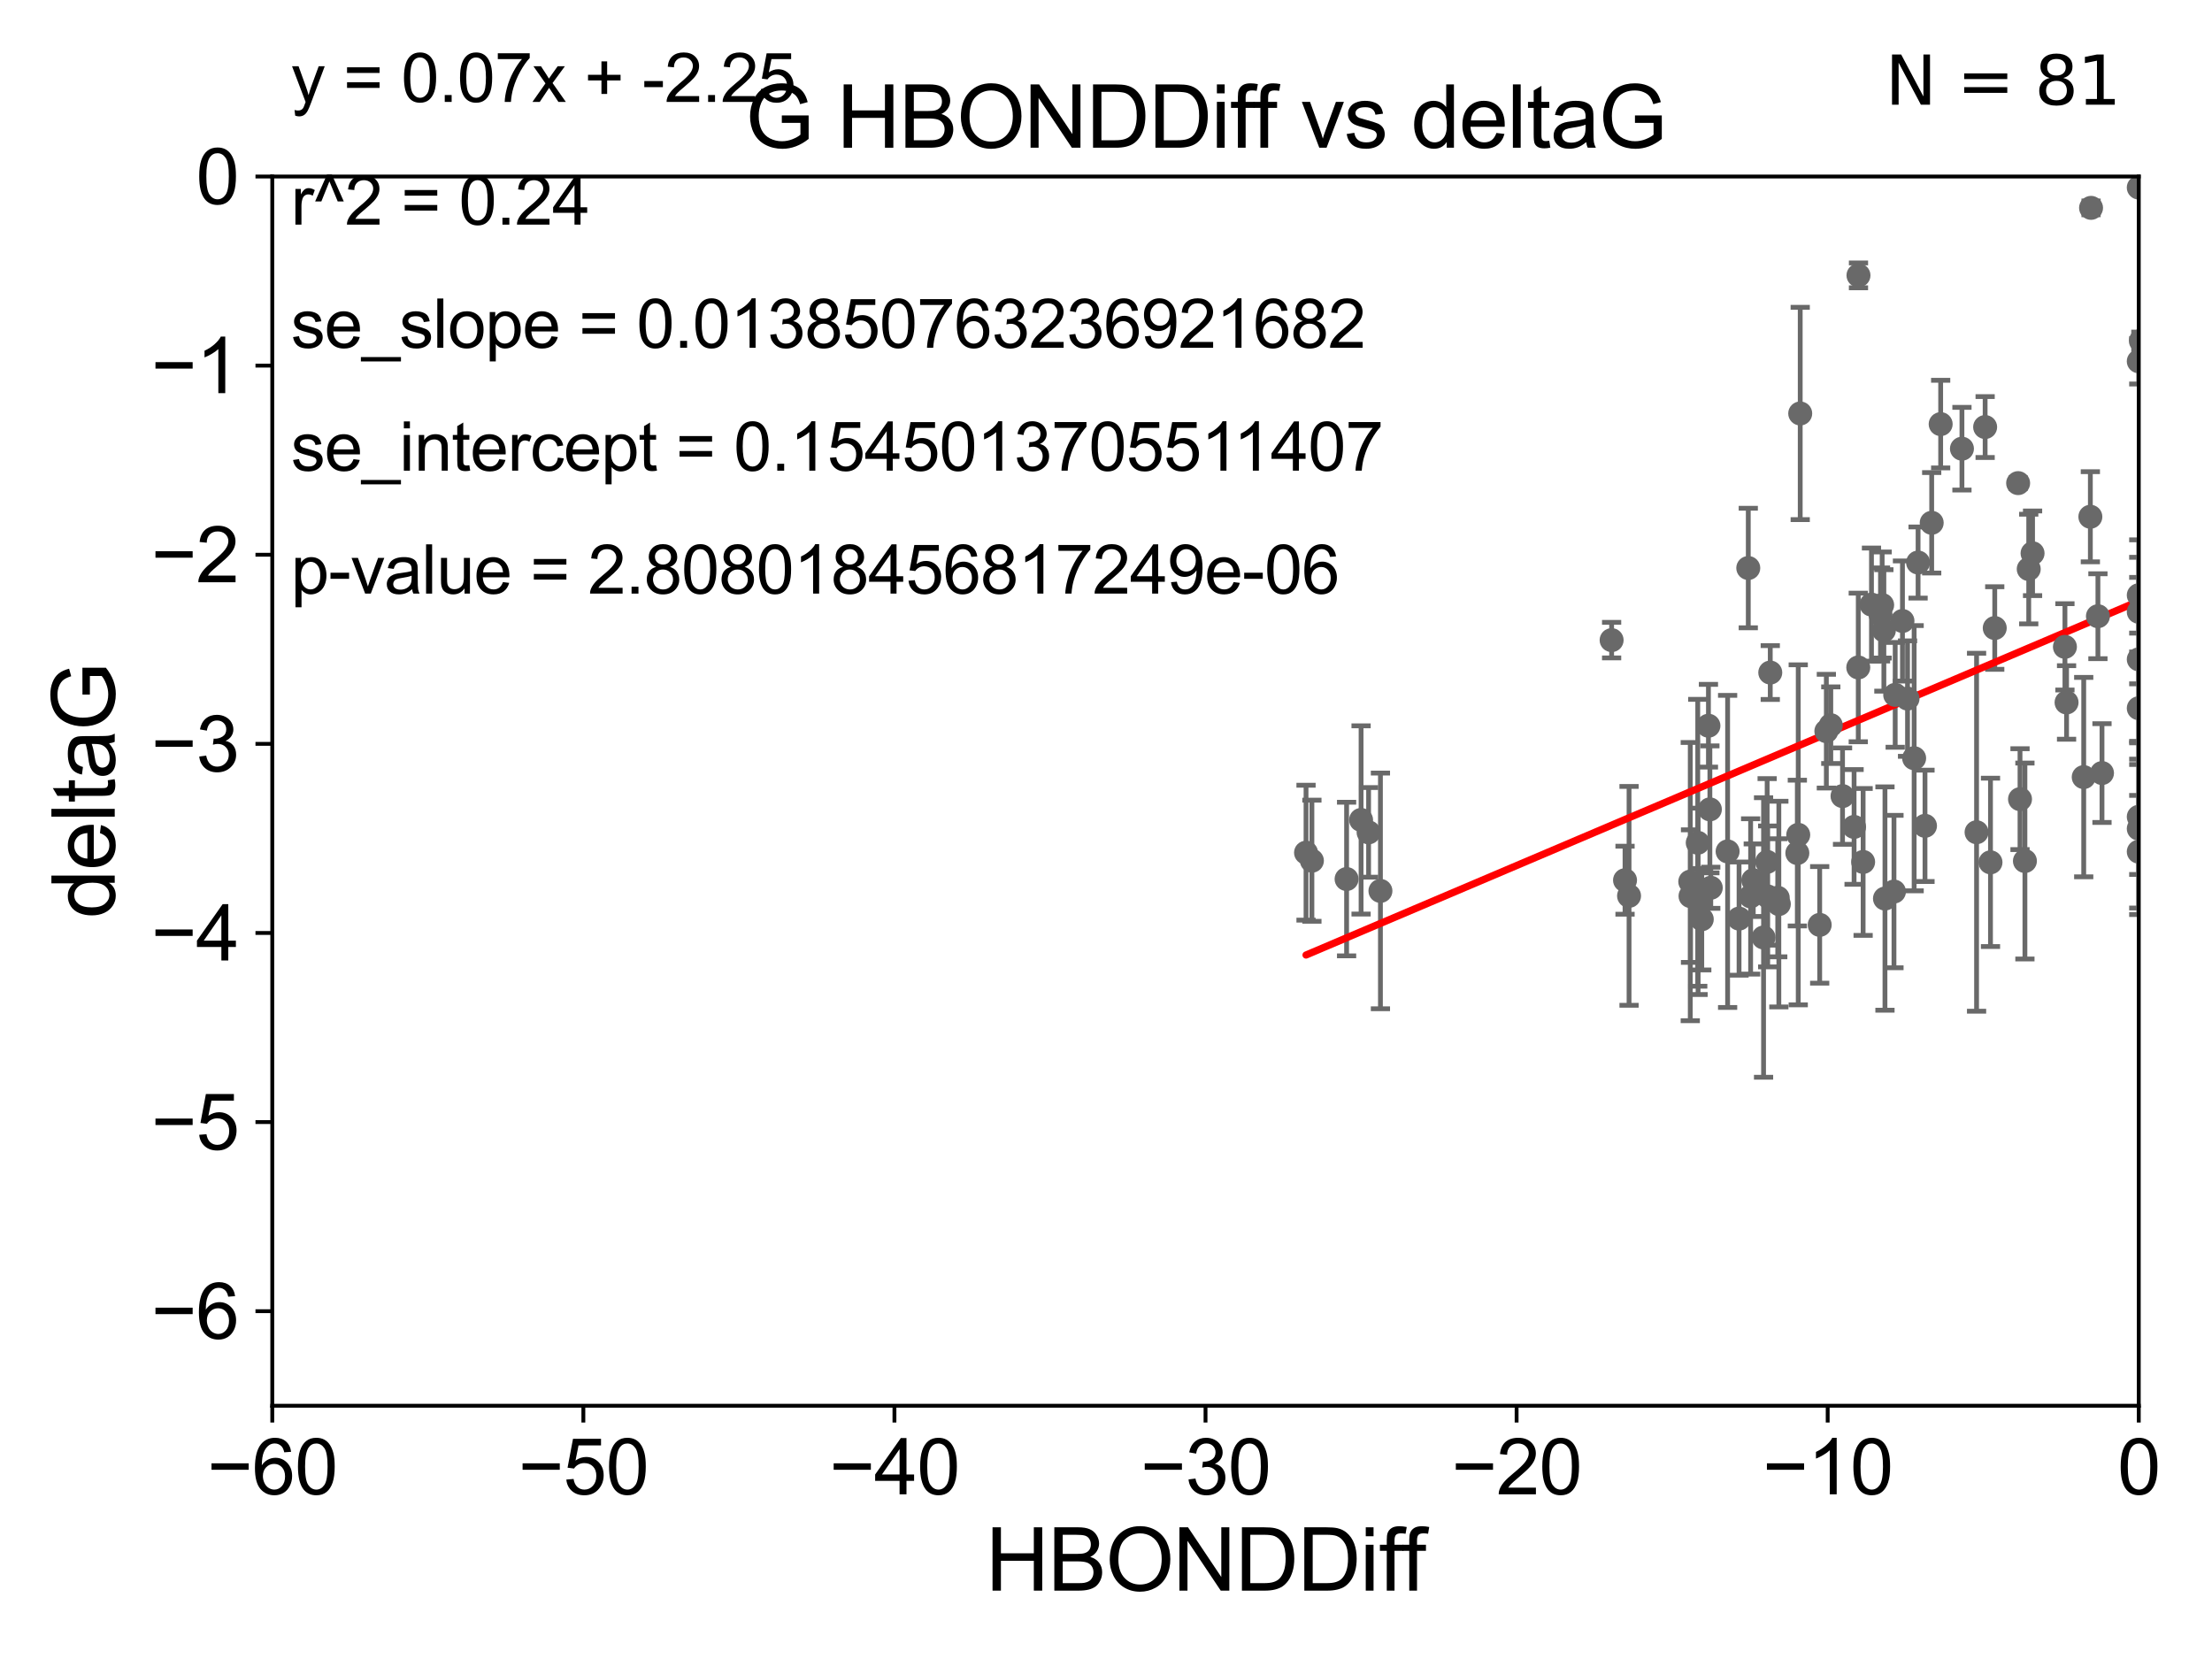 <?xml version="1.0" encoding="utf-8" standalone="no"?>
<!DOCTYPE svg PUBLIC "-//W3C//DTD SVG 1.1//EN"
  "http://www.w3.org/Graphics/SVG/1.1/DTD/svg11.dtd">
<svg xmlns:xlink="http://www.w3.org/1999/xlink" width="460.8pt" height="345.6pt" viewBox="0 0 460.8 345.6" xmlns="http://www.w3.org/2000/svg" version="1.1">
 <defs>
  <style type="text/css">*{stroke-linejoin: round; stroke-linecap: butt}</style>
 </defs>
 <g id="figure_1">
  <g id="patch_1">
   <path d="M 0 345.6 
L 460.8 345.6 
L 460.8 0 
L 0 0 
z
" style="fill: #ffffff"/>
  </g>
  <g id="axes_1">
   <g id="patch_2">
    <path d="M 56.72 292.84 
L 445.545 292.84 
L 445.545 36.775 
L 56.72 36.775 
z
" style="fill: #ffffff"/>
   </g>
   <g id="PathCollection_1">
    <defs>
     <path id="mc708894aad" d="M 0 1.118 
C 0.297 1.118 0.581 1 0.791 0.791 
C 1 0.581 1.118 0.297 1.118 0 
C 1.118 -0.297 1 -0.581 0.791 -0.791 
C 0.581 -1 0.297 -1.118 0 -1.118 
C -0.297 -1.118 -0.581 -1 -0.791 -0.791 
C -1 -0.581 -1.118 -0.297 -1.118 0 
C -1.118 0.297 -1 0.581 -0.791 0.791 
C -0.581 1 -0.297 1.118 0 1.118 
z
" style="stroke: #696969"/>
    </defs>
    <g clip-path="url(#pd0f7a656df)">
     <use xlink:href="#mc708894aad" x="365.235" y="183.361" style="fill: #696969; stroke: #696969"/>
     <use xlink:href="#mc708894aad" x="339.361" y="186.627" style="fill: #696969; stroke: #696969"/>
     <use xlink:href="#mc708894aad" x="374.418" y="177.712" style="fill: #696969; stroke: #696969"/>
     <use xlink:href="#mc708894aad" x="353.74" y="187.766" style="fill: #696969; stroke: #696969"/>
     <use xlink:href="#mc708894aad" x="338.523" y="183.361" style="fill: #696969; stroke: #696969"/>
     <use xlink:href="#mc708894aad" x="273.294" y="179.304" style="fill: #696969; stroke: #696969"/>
     <use xlink:href="#mc708894aad" x="362.277" y="191.362" style="fill: #696969; stroke: #696969"/>
     <use xlink:href="#mc708894aad" x="352.167" y="186.675" style="fill: #696969; stroke: #696969"/>
     <use xlink:href="#mc708894aad" x="379.076" y="192.668" style="fill: #696969; stroke: #696969"/>
     <use xlink:href="#mc708894aad" x="283.538" y="170.809" style="fill: #696969; stroke: #696969"/>
     <use xlink:href="#mc708894aad" x="285.104" y="173.397" style="fill: #696969; stroke: #696969"/>
     <use xlink:href="#mc708894aad" x="353.671" y="175.566" style="fill: #696969; stroke: #696969"/>
     <use xlink:href="#mc708894aad" x="364.688" y="186.743" style="fill: #696969; stroke: #696969"/>
     <use xlink:href="#mc708894aad" x="280.519" y="183.121" style="fill: #696969; stroke: #696969"/>
     <use xlink:href="#mc708894aad" x="368.244" y="186.741" style="fill: #696969; stroke: #696969"/>
     <use xlink:href="#mc708894aad" x="287.569" y="185.595" style="fill: #696969; stroke: #696969"/>
     <use xlink:href="#mc708894aad" x="368.131" y="179.547" style="fill: #696969; stroke: #696969"/>
     <use xlink:href="#mc708894aad" x="383.833" y="165.842" style="fill: #696969; stroke: #696969"/>
     <use xlink:href="#mc708894aad" x="352.114" y="183.656" style="fill: #696969; stroke: #696969"/>
     <use xlink:href="#mc708894aad" x="359.894" y="177.365" style="fill: #696969; stroke: #696969"/>
     <use xlink:href="#mc708894aad" x="367.381" y="195.295" style="fill: #696969; stroke: #696969"/>
     <use xlink:href="#mc708894aad" x="381.388" y="151.072" style="fill: #696969; stroke: #696969"/>
     <use xlink:href="#mc708894aad" x="370.337" y="187.024" style="fill: #696969; stroke: #696969"/>
     <use xlink:href="#mc708894aad" x="459.334" y="116.288" style="fill: #696969; stroke: #696969"/>
     <use xlink:href="#mc708894aad" x="375.018" y="86.133" style="fill: #696969; stroke: #696969"/>
     <use xlink:href="#mc708894aad" x="392.673" y="187.184" style="fill: #696969; stroke: #696969"/>
     <use xlink:href="#mc708894aad" x="356.384" y="184.94" style="fill: #696969; stroke: #696969"/>
     <use xlink:href="#mc708894aad" x="388.123" y="179.561" style="fill: #696969; stroke: #696969"/>
     <use xlink:href="#mc708894aad" x="354.511" y="191.497" style="fill: #696969; stroke: #696969"/>
     <use xlink:href="#mc708894aad" x="422.622" y="118.544" style="fill: #696969; stroke: #696969"/>
     <use xlink:href="#mc708894aad" x="386.238" y="172.264" style="fill: #696969; stroke: #696969"/>
     <use xlink:href="#mc708894aad" x="380.462" y="152.317" style="fill: #696969; stroke: #696969"/>
     <use xlink:href="#mc708894aad" x="355.898" y="151.181" style="fill: #696969; stroke: #696969"/>
     <use xlink:href="#mc708894aad" x="387.155" y="57.363" style="fill: #696969; stroke: #696969"/>
     <use xlink:href="#mc708894aad" x="430.163" y="134.75" style="fill: #696969; stroke: #696969"/>
     <use xlink:href="#mc708894aad" x="370.567" y="188.337" style="fill: #696969; stroke: #696969"/>
     <use xlink:href="#mc708894aad" x="356.2" y="168.607" style="fill: #696969; stroke: #696969"/>
     <use xlink:href="#mc708894aad" x="404.276" y="88.35" style="fill: #696969; stroke: #696969"/>
     <use xlink:href="#mc708894aad" x="272.071" y="177.627" style="fill: #696969; stroke: #696969"/>
     <use xlink:href="#mc708894aad" x="445.545" y="177.423" style="fill: #696969; stroke: #696969"/>
     <use xlink:href="#mc708894aad" x="415.542" y="130.831" style="fill: #696969; stroke: #696969"/>
     <use xlink:href="#mc708894aad" x="398.75" y="157.948" style="fill: #696969; stroke: #696969"/>
     <use xlink:href="#mc708894aad" x="445.545" y="39.074" style="fill: #696969; stroke: #696969"/>
     <use xlink:href="#mc708894aad" x="387.112" y="139.042" style="fill: #696969; stroke: #696969"/>
     <use xlink:href="#mc708894aad" x="423.42" y="115.259" style="fill: #696969; stroke: #696969"/>
     <use xlink:href="#mc708894aad" x="374.606" y="173.908" style="fill: #696969; stroke: #696969"/>
     <use xlink:href="#mc708894aad" x="396.319" y="129.363" style="fill: #696969; stroke: #696969"/>
     <use xlink:href="#mc708894aad" x="399.572" y="117.184" style="fill: #696969; stroke: #696969"/>
     <use xlink:href="#mc708894aad" x="397.375" y="145.529" style="fill: #696969; stroke: #696969"/>
     <use xlink:href="#mc708894aad" x="413.54" y="88.96" style="fill: #696969; stroke: #696969"/>
     <use xlink:href="#mc708894aad" x="391.743" y="127.998" style="fill: #696969; stroke: #696969"/>
     <use xlink:href="#mc708894aad" x="411.755" y="173.37" style="fill: #696969; stroke: #696969"/>
     <use xlink:href="#mc708894aad" x="368.779" y="140.106" style="fill: #696969; stroke: #696969"/>
     <use xlink:href="#mc708894aad" x="408.709" y="93.472" style="fill: #696969; stroke: #696969"/>
     <use xlink:href="#mc708894aad" x="420.414" y="100.642" style="fill: #696969; stroke: #696969"/>
     <use xlink:href="#mc708894aad" x="445.545" y="147.535" style="fill: #696969; stroke: #696969"/>
     <use xlink:href="#mc708894aad" x="401.012" y="172.036" style="fill: #696969; stroke: #696969"/>
     <use xlink:href="#mc708894aad" x="434.077" y="161.883" style="fill: #696969; stroke: #696969"/>
     <use xlink:href="#mc708894aad" x="389.863" y="125.95" style="fill: #696969; stroke: #696969"/>
     <use xlink:href="#mc708894aad" x="437.884" y="161.044" style="fill: #696969; stroke: #696969"/>
     <use xlink:href="#mc708894aad" x="392.087" y="126.034" style="fill: #696969; stroke: #696969"/>
     <use xlink:href="#mc708894aad" x="421.828" y="179.365" style="fill: #696969; stroke: #696969"/>
     <use xlink:href="#mc708894aad" x="445.545" y="137.356" style="fill: #696969; stroke: #696969"/>
     <use xlink:href="#mc708894aad" x="435.46" y="107.649" style="fill: #696969; stroke: #696969"/>
     <use xlink:href="#mc708894aad" x="430.503" y="146.332" style="fill: #696969; stroke: #696969"/>
     <use xlink:href="#mc708894aad" x="402.407" y="108.91" style="fill: #696969; stroke: #696969"/>
     <use xlink:href="#mc708894aad" x="437.036" y="128.37" style="fill: #696969; stroke: #696969"/>
     <use xlink:href="#mc708894aad" x="394.803" y="144.75" style="fill: #696969; stroke: #696969"/>
     <use xlink:href="#mc708894aad" x="445.545" y="172.629" style="fill: #696969; stroke: #696969"/>
     <use xlink:href="#mc708894aad" x="394.549" y="185.726" style="fill: #696969; stroke: #696969"/>
     <use xlink:href="#mc708894aad" x="414.657" y="179.642" style="fill: #696969; stroke: #696969"/>
     <use xlink:href="#mc708894aad" x="445.545" y="127.457" style="fill: #696969; stroke: #696969"/>
     <use xlink:href="#mc708894aad" x="420.807" y="166.478" style="fill: #696969; stroke: #696969"/>
     <use xlink:href="#mc708894aad" x="445.545" y="123.993" style="fill: #696969; stroke: #696969"/>
     <use xlink:href="#mc708894aad" x="445.545" y="75.265" style="fill: #696969; stroke: #696969"/>
     <use xlink:href="#mc708894aad" x="435.604" y="43.3" style="fill: #696969; stroke: #696969"/>
     <use xlink:href="#mc708894aad" x="445.982" y="71.012" style="fill: #696969; stroke: #696969"/>
     <use xlink:href="#mc708894aad" x="392.445" y="131.327" style="fill: #696969; stroke: #696969"/>
     <use xlink:href="#mc708894aad" x="364.198" y="118.329" style="fill: #696969; stroke: #696969"/>
     <use xlink:href="#mc708894aad" x="335.73" y="133.35" style="fill: #696969; stroke: #696969"/>
     <use xlink:href="#mc708894aad" x="445.545" y="170.152" style="fill: #696969; stroke: #696969"/>
    </g>
   </g>
   <g id="matplotlib.axis_1">
    <g id="xtick_1">
     <g id="line2d_1">
      <defs>
       <path id="m611a4df231" d="M 0 0 
L 0 3.5 
" style="stroke: #000000; stroke-width: 0.8"/>
      </defs>
      <g>
       <use xlink:href="#m611a4df231" x="56.72" y="292.84" style="stroke: #000000; stroke-width: 0.8"/>
      </g>
     </g>
     <g id="text_1">
      <!-- −60 -->
      <g transform="translate(43.15 311.293)scale(0.16 -0.16)">
       <defs>
        <path id="ArialMT-2212" d="M 3381 1997 
L 356 1997 
L 356 2522 
L 3381 2522 
L 3381 1997 
z
" transform="scale(0.016)"/>
        <path id="ArialMT-36" d="M 3184 3459 
L 2625 3416 
Q 2550 3747 2413 3897 
Q 2184 4138 1850 4138 
Q 1581 4138 1378 3988 
Q 1113 3794 959 3422 
Q 806 3050 800 2363 
Q 1003 2672 1297 2822 
Q 1591 2972 1913 2972 
Q 2475 2972 2870 2558 
Q 3266 2144 3266 1488 
Q 3266 1056 3080 686 
Q 2894 316 2569 119 
Q 2244 -78 1831 -78 
Q 1128 -78 684 439 
Q 241 956 241 2144 
Q 241 3472 731 4075 
Q 1159 4600 1884 4600 
Q 2425 4600 2770 4297 
Q 3116 3994 3184 3459 
z
M 888 1484 
Q 888 1194 1011 928 
Q 1134 663 1356 523 
Q 1578 384 1822 384 
Q 2178 384 2434 671 
Q 2691 959 2691 1453 
Q 2691 1928 2437 2201 
Q 2184 2475 1800 2475 
Q 1419 2475 1153 2201 
Q 888 1928 888 1484 
z
" transform="scale(0.016)"/>
        <path id="ArialMT-30" d="M 266 2259 
Q 266 3072 433 3567 
Q 600 4063 929 4331 
Q 1259 4600 1759 4600 
Q 2128 4600 2406 4451 
Q 2684 4303 2865 4023 
Q 3047 3744 3150 3342 
Q 3253 2941 3253 2259 
Q 3253 1453 3087 958 
Q 2922 463 2592 192 
Q 2263 -78 1759 -78 
Q 1097 -78 719 397 
Q 266 969 266 2259 
z
M 844 2259 
Q 844 1131 1108 757 
Q 1372 384 1759 384 
Q 2147 384 2411 759 
Q 2675 1134 2675 2259 
Q 2675 3391 2411 3762 
Q 2147 4134 1753 4134 
Q 1366 4134 1134 3806 
Q 844 3388 844 2259 
z
" transform="scale(0.016)"/>
       </defs>
       <use xlink:href="#ArialMT-2212"/>
       <use xlink:href="#ArialMT-36" x="58.398"/>
       <use xlink:href="#ArialMT-30" x="114.014"/>
      </g>
     </g>
    </g>
    <g id="xtick_2">
     <g id="line2d_2">
      <g>
       <use xlink:href="#m611a4df231" x="121.524" y="292.84" style="stroke: #000000; stroke-width: 0.8"/>
      </g>
     </g>
     <g id="text_2">
      <!-- −50 -->
      <g transform="translate(107.954 311.293)scale(0.16 -0.16)">
       <defs>
        <path id="ArialMT-35" d="M 266 1200 
L 856 1250 
Q 922 819 1161 601 
Q 1400 384 1738 384 
Q 2144 384 2425 690 
Q 2706 997 2706 1503 
Q 2706 1984 2436 2262 
Q 2166 2541 1728 2541 
Q 1456 2541 1237 2417 
Q 1019 2294 894 2097 
L 366 2166 
L 809 4519 
L 3088 4519 
L 3088 3981 
L 1259 3981 
L 1013 2750 
Q 1425 3038 1878 3038 
Q 2478 3038 2890 2622 
Q 3303 2206 3303 1553 
Q 3303 931 2941 478 
Q 2500 -78 1738 -78 
Q 1113 -78 717 272 
Q 322 622 266 1200 
z
" transform="scale(0.016)"/>
       </defs>
       <use xlink:href="#ArialMT-2212"/>
       <use xlink:href="#ArialMT-35" x="58.398"/>
       <use xlink:href="#ArialMT-30" x="114.014"/>
      </g>
     </g>
    </g>
    <g id="xtick_3">
     <g id="line2d_3">
      <g>
       <use xlink:href="#m611a4df231" x="186.328" y="292.84" style="stroke: #000000; stroke-width: 0.8"/>
      </g>
     </g>
     <g id="text_3">
      <!-- −40 -->
      <g transform="translate(172.758 311.293)scale(0.16 -0.16)">
       <defs>
        <path id="ArialMT-34" d="M 2069 0 
L 2069 1097 
L 81 1097 
L 81 1613 
L 2172 4581 
L 2631 4581 
L 2631 1613 
L 3250 1613 
L 3250 1097 
L 2631 1097 
L 2631 0 
L 2069 0 
z
M 2069 1613 
L 2069 3678 
L 634 1613 
L 2069 1613 
z
" transform="scale(0.016)"/>
       </defs>
       <use xlink:href="#ArialMT-2212"/>
       <use xlink:href="#ArialMT-34" x="58.398"/>
       <use xlink:href="#ArialMT-30" x="114.014"/>
      </g>
     </g>
    </g>
    <g id="xtick_4">
     <g id="line2d_4">
      <g>
       <use xlink:href="#m611a4df231" x="251.132" y="292.84" style="stroke: #000000; stroke-width: 0.8"/>
      </g>
     </g>
     <g id="text_4">
      <!-- −30 -->
      <g transform="translate(237.562 311.293)scale(0.16 -0.16)">
       <defs>
        <path id="ArialMT-33" d="M 269 1209 
L 831 1284 
Q 928 806 1161 595 
Q 1394 384 1728 384 
Q 2125 384 2398 659 
Q 2672 934 2672 1341 
Q 2672 1728 2419 1979 
Q 2166 2231 1775 2231 
Q 1616 2231 1378 2169 
L 1441 2663 
Q 1497 2656 1531 2656 
Q 1891 2656 2178 2843 
Q 2466 3031 2466 3422 
Q 2466 3731 2256 3934 
Q 2047 4138 1716 4138 
Q 1388 4138 1169 3931 
Q 950 3725 888 3313 
L 325 3413 
Q 428 3978 793 4289 
Q 1159 4600 1703 4600 
Q 2078 4600 2393 4439 
Q 2709 4278 2876 4000 
Q 3044 3722 3044 3409 
Q 3044 3113 2884 2869 
Q 2725 2625 2413 2481 
Q 2819 2388 3044 2092 
Q 3269 1797 3269 1353 
Q 3269 753 2831 336 
Q 2394 -81 1725 -81 
Q 1122 -81 723 278 
Q 325 638 269 1209 
z
" transform="scale(0.016)"/>
       </defs>
       <use xlink:href="#ArialMT-2212"/>
       <use xlink:href="#ArialMT-33" x="58.398"/>
       <use xlink:href="#ArialMT-30" x="114.014"/>
      </g>
     </g>
    </g>
    <g id="xtick_5">
     <g id="line2d_5">
      <g>
       <use xlink:href="#m611a4df231" x="315.937" y="292.84" style="stroke: #000000; stroke-width: 0.8"/>
      </g>
     </g>
     <g id="text_5">
      <!-- −20 -->
      <g transform="translate(302.367 311.293)scale(0.16 -0.16)">
       <defs>
        <path id="ArialMT-32" d="M 3222 541 
L 3222 0 
L 194 0 
Q 188 203 259 391 
Q 375 700 629 1000 
Q 884 1300 1366 1694 
Q 2113 2306 2375 2664 
Q 2638 3022 2638 3341 
Q 2638 3675 2398 3904 
Q 2159 4134 1775 4134 
Q 1369 4134 1125 3890 
Q 881 3647 878 3216 
L 300 3275 
Q 359 3922 746 4261 
Q 1134 4600 1788 4600 
Q 2447 4600 2831 4234 
Q 3216 3869 3216 3328 
Q 3216 3053 3103 2787 
Q 2991 2522 2730 2228 
Q 2469 1934 1863 1422 
Q 1356 997 1212 845 
Q 1069 694 975 541 
L 3222 541 
z
" transform="scale(0.016)"/>
       </defs>
       <use xlink:href="#ArialMT-2212"/>
       <use xlink:href="#ArialMT-32" x="58.398"/>
       <use xlink:href="#ArialMT-30" x="114.014"/>
      </g>
     </g>
    </g>
    <g id="xtick_6">
     <g id="line2d_6">
      <g>
       <use xlink:href="#m611a4df231" x="380.741" y="292.84" style="stroke: #000000; stroke-width: 0.8"/>
      </g>
     </g>
     <g id="text_6">
      <!-- −10 -->
      <g transform="translate(367.171 311.293)scale(0.16 -0.16)">
       <defs>
        <path id="ArialMT-31" d="M 2384 0 
L 1822 0 
L 1822 3584 
Q 1619 3391 1289 3197 
Q 959 3003 697 2906 
L 697 3450 
Q 1169 3672 1522 3987 
Q 1875 4303 2022 4600 
L 2384 4600 
L 2384 0 
z
" transform="scale(0.016)"/>
       </defs>
       <use xlink:href="#ArialMT-2212"/>
       <use xlink:href="#ArialMT-31" x="58.398"/>
       <use xlink:href="#ArialMT-30" x="114.014"/>
      </g>
     </g>
    </g>
    <g id="xtick_7">
     <g id="line2d_7">
      <g>
       <use xlink:href="#m611a4df231" x="445.545" y="292.84" style="stroke: #000000; stroke-width: 0.8"/>
      </g>
     </g>
     <g id="text_7">
      <!-- 0 -->
      <g transform="translate(441.096 311.293)scale(0.16 -0.16)">
       <use xlink:href="#ArialMT-30"/>
      </g>
     </g>
    </g>
    <g id="text_8">
     <!-- HBONDDiff -->
     <g transform="translate(205.287 331.357)scale(0.18 -0.18)">
      <defs>
       <path id="ArialMT-48" d="M 513 0 
L 513 4581 
L 1119 4581 
L 1119 2700 
L 3500 2700 
L 3500 4581 
L 4106 4581 
L 4106 0 
L 3500 0 
L 3500 2159 
L 1119 2159 
L 1119 0 
L 513 0 
z
" transform="scale(0.016)"/>
       <path id="ArialMT-42" d="M 469 0 
L 469 4581 
L 2188 4581 
Q 2713 4581 3030 4442 
Q 3347 4303 3526 4014 
Q 3706 3725 3706 3409 
Q 3706 3116 3547 2856 
Q 3388 2597 3066 2438 
Q 3481 2316 3704 2022 
Q 3928 1728 3928 1328 
Q 3928 1006 3792 729 
Q 3656 453 3456 303 
Q 3256 153 2954 76 
Q 2653 0 2216 0 
L 469 0 
z
M 1075 2656 
L 2066 2656 
Q 2469 2656 2644 2709 
Q 2875 2778 2992 2937 
Q 3109 3097 3109 3338 
Q 3109 3566 3000 3739 
Q 2891 3913 2687 3977 
Q 2484 4041 1991 4041 
L 1075 4041 
L 1075 2656 
z
M 1075 541 
L 2216 541 
Q 2509 541 2628 563 
Q 2838 600 2978 687 
Q 3119 775 3209 942 
Q 3300 1109 3300 1328 
Q 3300 1584 3169 1773 
Q 3038 1963 2805 2039 
Q 2572 2116 2134 2116 
L 1075 2116 
L 1075 541 
z
" transform="scale(0.016)"/>
       <path id="ArialMT-4f" d="M 309 2231 
Q 309 3372 921 4017 
Q 1534 4663 2503 4663 
Q 3138 4663 3647 4359 
Q 4156 4056 4423 3514 
Q 4691 2972 4691 2284 
Q 4691 1588 4409 1038 
Q 4128 488 3612 205 
Q 3097 -78 2500 -78 
Q 1853 -78 1343 234 
Q 834 547 571 1087 
Q 309 1628 309 2231 
z
M 934 2222 
Q 934 1394 1379 917 
Q 1825 441 2497 441 
Q 3181 441 3623 922 
Q 4066 1403 4066 2288 
Q 4066 2847 3877 3264 
Q 3688 3681 3323 3911 
Q 2959 4141 2506 4141 
Q 1863 4141 1398 3698 
Q 934 3256 934 2222 
z
" transform="scale(0.016)"/>
       <path id="ArialMT-4e" d="M 488 0 
L 488 4581 
L 1109 4581 
L 3516 984 
L 3516 4581 
L 4097 4581 
L 4097 0 
L 3475 0 
L 1069 3600 
L 1069 0 
L 488 0 
z
" transform="scale(0.016)"/>
       <path id="ArialMT-44" d="M 494 0 
L 494 4581 
L 2072 4581 
Q 2606 4581 2888 4516 
Q 3281 4425 3559 4188 
Q 3922 3881 4101 3404 
Q 4281 2928 4281 2316 
Q 4281 1794 4159 1391 
Q 4038 988 3847 723 
Q 3656 459 3429 307 
Q 3203 156 2883 78 
Q 2563 0 2147 0 
L 494 0 
z
M 1100 541 
L 2078 541 
Q 2531 541 2789 625 
Q 3047 709 3200 863 
Q 3416 1078 3536 1442 
Q 3656 1806 3656 2325 
Q 3656 3044 3420 3430 
Q 3184 3816 2847 3947 
Q 2603 4041 2063 4041 
L 1100 4041 
L 1100 541 
z
" transform="scale(0.016)"/>
       <path id="ArialMT-69" d="M 425 3934 
L 425 4581 
L 988 4581 
L 988 3934 
L 425 3934 
z
M 425 0 
L 425 3319 
L 988 3319 
L 988 0 
L 425 0 
z
" transform="scale(0.016)"/>
       <path id="ArialMT-66" d="M 556 0 
L 556 2881 
L 59 2881 
L 59 3319 
L 556 3319 
L 556 3672 
Q 556 4006 616 4169 
Q 697 4388 901 4523 
Q 1106 4659 1475 4659 
Q 1713 4659 2000 4603 
L 1916 4113 
Q 1741 4144 1584 4144 
Q 1328 4144 1222 4034 
Q 1116 3925 1116 3625 
L 1116 3319 
L 1763 3319 
L 1763 2881 
L 1116 2881 
L 1116 0 
L 556 0 
z
" transform="scale(0.016)"/>
      </defs>
      <use xlink:href="#ArialMT-48"/>
      <use xlink:href="#ArialMT-42" x="72.217"/>
      <use xlink:href="#ArialMT-4f" x="138.916"/>
      <use xlink:href="#ArialMT-4e" x="216.699"/>
      <use xlink:href="#ArialMT-44" x="288.916"/>
      <use xlink:href="#ArialMT-44" x="361.133"/>
      <use xlink:href="#ArialMT-69" x="433.35"/>
      <use xlink:href="#ArialMT-66" x="455.566"/>
      <use xlink:href="#ArialMT-66" x="481.6"/>
     </g>
    </g>
   </g>
   <g id="matplotlib.axis_2">
    <g id="ytick_1">
     <g id="line2d_8">
      <defs>
       <path id="m1c67297fca" d="M 0 0 
L -3.5 0 
" style="stroke: #000000; stroke-width: 0.8"/>
      </defs>
      <g>
       <use xlink:href="#m1c67297fca" x="56.72" y="273.143" style="stroke: #000000; stroke-width: 0.8"/>
      </g>
     </g>
     <g id="text_9">
      <!-- −6 -->
      <g transform="translate(31.477 278.869)scale(0.16 -0.16)">
       <use xlink:href="#ArialMT-2212"/>
       <use xlink:href="#ArialMT-36" x="58.398"/>
      </g>
     </g>
    </g>
    <g id="ytick_2">
     <g id="line2d_9">
      <g>
       <use xlink:href="#m1c67297fca" x="56.72" y="233.748" style="stroke: #000000; stroke-width: 0.8"/>
      </g>
     </g>
     <g id="text_10">
      <!-- −5 -->
      <g transform="translate(31.477 239.474)scale(0.16 -0.16)">
       <use xlink:href="#ArialMT-2212"/>
       <use xlink:href="#ArialMT-35" x="58.398"/>
      </g>
     </g>
    </g>
    <g id="ytick_3">
     <g id="line2d_10">
      <g>
       <use xlink:href="#m1c67297fca" x="56.72" y="194.353" style="stroke: #000000; stroke-width: 0.8"/>
      </g>
     </g>
     <g id="text_11">
      <!-- −4 -->
      <g transform="translate(31.477 200.08)scale(0.16 -0.16)">
       <use xlink:href="#ArialMT-2212"/>
       <use xlink:href="#ArialMT-34" x="58.398"/>
      </g>
     </g>
    </g>
    <g id="ytick_4">
     <g id="line2d_11">
      <g>
       <use xlink:href="#m1c67297fca" x="56.72" y="154.959" style="stroke: #000000; stroke-width: 0.8"/>
      </g>
     </g>
     <g id="text_12">
      <!-- −3 -->
      <g transform="translate(31.477 160.685)scale(0.16 -0.16)">
       <use xlink:href="#ArialMT-2212"/>
       <use xlink:href="#ArialMT-33" x="58.398"/>
      </g>
     </g>
    </g>
    <g id="ytick_5">
     <g id="line2d_12">
      <g>
       <use xlink:href="#m1c67297fca" x="56.72" y="115.564" style="stroke: #000000; stroke-width: 0.8"/>
      </g>
     </g>
     <g id="text_13">
      <!-- −2 -->
      <g transform="translate(31.477 121.29)scale(0.16 -0.16)">
       <use xlink:href="#ArialMT-2212"/>
       <use xlink:href="#ArialMT-32" x="58.398"/>
      </g>
     </g>
    </g>
    <g id="ytick_6">
     <g id="line2d_13">
      <g>
       <use xlink:href="#m1c67297fca" x="56.72" y="76.17" style="stroke: #000000; stroke-width: 0.8"/>
      </g>
     </g>
     <g id="text_14">
      <!-- −1 -->
      <g transform="translate(31.477 81.896)scale(0.16 -0.16)">
       <use xlink:href="#ArialMT-2212"/>
       <use xlink:href="#ArialMT-31" x="58.398"/>
      </g>
     </g>
    </g>
    <g id="ytick_7">
     <g id="line2d_14">
      <g>
       <use xlink:href="#m1c67297fca" x="56.72" y="36.775" style="stroke: #000000; stroke-width: 0.8"/>
      </g>
     </g>
     <g id="text_15">
      <!-- 0 -->
      <g transform="translate(40.822 42.501)scale(0.16 -0.16)">
       <use xlink:href="#ArialMT-30"/>
      </g>
     </g>
    </g>
    <g id="text_16">
     <!-- deltaG -->
     <g transform="translate(23.9 191.322)rotate(-90)scale(0.18 -0.18)">
      <defs>
       <path id="ArialMT-64" d="M 2575 0 
L 2575 419 
Q 2259 -75 1647 -75 
Q 1250 -75 917 144 
Q 584 363 401 755 
Q 219 1147 219 1656 
Q 219 2153 384 2558 
Q 550 2963 881 3178 
Q 1213 3394 1622 3394 
Q 1922 3394 2156 3267 
Q 2391 3141 2538 2938 
L 2538 4581 
L 3097 4581 
L 3097 0 
L 2575 0 
z
M 797 1656 
Q 797 1019 1065 703 
Q 1334 388 1700 388 
Q 2069 388 2326 689 
Q 2584 991 2584 1609 
Q 2584 2291 2321 2609 
Q 2059 2928 1675 2928 
Q 1300 2928 1048 2622 
Q 797 2316 797 1656 
z
" transform="scale(0.016)"/>
       <path id="ArialMT-65" d="M 2694 1069 
L 3275 997 
Q 3138 488 2766 206 
Q 2394 -75 1816 -75 
Q 1088 -75 661 373 
Q 234 822 234 1631 
Q 234 2469 665 2931 
Q 1097 3394 1784 3394 
Q 2450 3394 2872 2941 
Q 3294 2488 3294 1666 
Q 3294 1616 3291 1516 
L 816 1516 
Q 847 969 1125 678 
Q 1403 388 1819 388 
Q 2128 388 2347 550 
Q 2566 713 2694 1069 
z
M 847 1978 
L 2700 1978 
Q 2663 2397 2488 2606 
Q 2219 2931 1791 2931 
Q 1403 2931 1139 2672 
Q 875 2413 847 1978 
z
" transform="scale(0.016)"/>
       <path id="ArialMT-6c" d="M 409 0 
L 409 4581 
L 972 4581 
L 972 0 
L 409 0 
z
" transform="scale(0.016)"/>
       <path id="ArialMT-74" d="M 1650 503 
L 1731 6 
Q 1494 -44 1306 -44 
Q 1000 -44 831 53 
Q 663 150 594 308 
Q 525 466 525 972 
L 525 2881 
L 113 2881 
L 113 3319 
L 525 3319 
L 525 4141 
L 1084 4478 
L 1084 3319 
L 1650 3319 
L 1650 2881 
L 1084 2881 
L 1084 941 
Q 1084 700 1114 631 
Q 1144 563 1211 522 
Q 1278 481 1403 481 
Q 1497 481 1650 503 
z
" transform="scale(0.016)"/>
       <path id="ArialMT-61" d="M 2588 409 
Q 2275 144 1986 34 
Q 1697 -75 1366 -75 
Q 819 -75 525 192 
Q 231 459 231 875 
Q 231 1119 342 1320 
Q 453 1522 633 1644 
Q 813 1766 1038 1828 
Q 1203 1872 1538 1913 
Q 2219 1994 2541 2106 
Q 2544 2222 2544 2253 
Q 2544 2597 2384 2738 
Q 2169 2928 1744 2928 
Q 1347 2928 1158 2789 
Q 969 2650 878 2297 
L 328 2372 
Q 403 2725 575 2942 
Q 747 3159 1072 3276 
Q 1397 3394 1825 3394 
Q 2250 3394 2515 3294 
Q 2781 3194 2906 3042 
Q 3031 2891 3081 2659 
Q 3109 2516 3109 2141 
L 3109 1391 
Q 3109 606 3145 398 
Q 3181 191 3288 0 
L 2700 0 
Q 2613 175 2588 409 
z
M 2541 1666 
Q 2234 1541 1622 1453 
Q 1275 1403 1131 1340 
Q 988 1278 909 1158 
Q 831 1038 831 891 
Q 831 666 1001 516 
Q 1172 366 1500 366 
Q 1825 366 2078 508 
Q 2331 650 2450 897 
Q 2541 1088 2541 1459 
L 2541 1666 
z
" transform="scale(0.016)"/>
       <path id="ArialMT-47" d="M 2638 1797 
L 2638 2334 
L 4578 2338 
L 4578 638 
Q 4131 281 3656 101 
Q 3181 -78 2681 -78 
Q 2006 -78 1454 211 
Q 903 500 622 1047 
Q 341 1594 341 2269 
Q 341 2938 620 3517 
Q 900 4097 1425 4378 
Q 1950 4659 2634 4659 
Q 3131 4659 3532 4498 
Q 3934 4338 4162 4050 
Q 4391 3763 4509 3300 
L 3963 3150 
Q 3859 3500 3706 3700 
Q 3553 3900 3268 4020 
Q 2984 4141 2638 4141 
Q 2222 4141 1919 4014 
Q 1616 3888 1430 3681 
Q 1244 3475 1141 3228 
Q 966 2803 966 2306 
Q 966 1694 1177 1281 
Q 1388 869 1791 669 
Q 2194 469 2647 469 
Q 3041 469 3416 620 
Q 3791 772 3984 944 
L 3984 1797 
L 2638 1797 
z
" transform="scale(0.016)"/>
      </defs>
      <use xlink:href="#ArialMT-64"/>
      <use xlink:href="#ArialMT-65" x="55.615"/>
      <use xlink:href="#ArialMT-6c" x="111.23"/>
      <use xlink:href="#ArialMT-74" x="133.447"/>
      <use xlink:href="#ArialMT-61" x="161.23"/>
      <use xlink:href="#ArialMT-47" x="216.846"/>
     </g>
    </g>
   </g>
   <g id="LineCollection_1">
    <path d="M 365.235 190.918 
L 365.235 175.804 
" clip-path="url(#pd0f7a656df)" style="fill: none; stroke: #696969"/>
    <path d="M 339.361 209.422 
L 339.361 163.832 
" clip-path="url(#pd0f7a656df)" style="fill: none; stroke: #696969"/>
    <path d="M 374.418 192.894 
L 374.418 162.53 
" clip-path="url(#pd0f7a656df)" style="fill: none; stroke: #696969"/>
    <path d="M 353.74 207.177 
L 353.74 168.355 
" clip-path="url(#pd0f7a656df)" style="fill: none; stroke: #696969"/>
    <path d="M 338.523 190.447 
L 338.523 176.274 
" clip-path="url(#pd0f7a656df)" style="fill: none; stroke: #696969"/>
    <path d="M 273.294 191.921 
L 273.294 166.688 
" clip-path="url(#pd0f7a656df)" style="fill: none; stroke: #696969"/>
    <path d="M 362.277 203.155 
L 362.277 179.569 
" clip-path="url(#pd0f7a656df)" style="fill: none; stroke: #696969"/>
    <path d="M 352.167 200.482 
L 352.167 172.868 
" clip-path="url(#pd0f7a656df)" style="fill: none; stroke: #696969"/>
    <path d="M 379.076 204.811 
L 379.076 180.525 
" clip-path="url(#pd0f7a656df)" style="fill: none; stroke: #696969"/>
    <path d="M 283.538 190.416 
L 283.538 151.203 
" clip-path="url(#pd0f7a656df)" style="fill: none; stroke: #696969"/>
    <path d="M 285.104 182.729 
L 285.104 164.065 
" clip-path="url(#pd0f7a656df)" style="fill: none; stroke: #696969"/>
    <path d="M 353.671 205.447 
L 353.671 145.685 
" clip-path="url(#pd0f7a656df)" style="fill: none; stroke: #696969"/>
    <path d="M 364.688 202.923 
L 364.688 170.563 
" clip-path="url(#pd0f7a656df)" style="fill: none; stroke: #696969"/>
    <path d="M 280.519 199.12 
L 280.519 167.123 
" clip-path="url(#pd0f7a656df)" style="fill: none; stroke: #696969"/>
    <path d="M 368.244 201.422 
L 368.244 172.061 
" clip-path="url(#pd0f7a656df)" style="fill: none; stroke: #696969"/>
    <path d="M 287.569 210.144 
L 287.569 161.047 
" clip-path="url(#pd0f7a656df)" style="fill: none; stroke: #696969"/>
    <path d="M 368.131 196.891 
L 368.131 162.203 
" clip-path="url(#pd0f7a656df)" style="fill: none; stroke: #696969"/>
    <path d="M 383.833 175.881 
L 383.833 155.804 
" clip-path="url(#pd0f7a656df)" style="fill: none; stroke: #696969"/>
    <path d="M 352.114 212.633 
L 352.114 154.679 
" clip-path="url(#pd0f7a656df)" style="fill: none; stroke: #696969"/>
    <path d="M 359.894 209.872 
L 359.894 144.859 
" clip-path="url(#pd0f7a656df)" style="fill: none; stroke: #696969"/>
    <path d="M 367.381 224.411 
L 367.381 166.18 
" clip-path="url(#pd0f7a656df)" style="fill: none; stroke: #696969"/>
    <path d="M 381.388 159.052 
L 381.388 143.092 
" clip-path="url(#pd0f7a656df)" style="fill: none; stroke: #696969"/>
    <path d="M 370.337 199.324 
L 370.337 174.725 
" clip-path="url(#pd0f7a656df)" style="fill: none; stroke: #696969"/>
    <path d="M 459.334 121.701 
L 459.334 110.875 
" clip-path="url(#pd0f7a656df)" style="fill: none; stroke: #696969"/>
    <path d="M 375.018 108.244 
L 375.018 64.022 
" clip-path="url(#pd0f7a656df)" style="fill: none; stroke: #696969"/>
    <path d="M 392.673 210.444 
L 392.673 163.924 
" clip-path="url(#pd0f7a656df)" style="fill: none; stroke: #696969"/>
    <path d="M 356.384 189.225 
L 356.384 180.655 
" clip-path="url(#pd0f7a656df)" style="fill: none; stroke: #696969"/>
    <path d="M 388.123 194.86 
L 388.123 164.263 
" clip-path="url(#pd0f7a656df)" style="fill: none; stroke: #696969"/>
    <path d="M 354.511 202.055 
L 354.511 180.939 
" clip-path="url(#pd0f7a656df)" style="fill: none; stroke: #696969"/>
    <path d="M 422.622 129.964 
L 422.622 107.124 
" clip-path="url(#pd0f7a656df)" style="fill: none; stroke: #696969"/>
    <path d="M 386.238 184.214 
L 386.238 160.315 
" clip-path="url(#pd0f7a656df)" style="fill: none; stroke: #696969"/>
    <path d="M 380.462 164.165 
L 380.462 140.47 
" clip-path="url(#pd0f7a656df)" style="fill: none; stroke: #696969"/>
    <path d="M 355.898 159.797 
L 355.898 142.564 
" clip-path="url(#pd0f7a656df)" style="fill: none; stroke: #696969"/>
    <path d="M 387.155 59.954 
L 387.155 54.772 
" clip-path="url(#pd0f7a656df)" style="fill: none; stroke: #696969"/>
    <path d="M 430.163 143.736 
L 430.163 125.764 
" clip-path="url(#pd0f7a656df)" style="fill: none; stroke: #696969"/>
    <path d="M 370.567 209.758 
L 370.567 166.916 
" clip-path="url(#pd0f7a656df)" style="fill: none; stroke: #696969"/>
    <path d="M 356.2 181.833 
L 356.2 155.381 
" clip-path="url(#pd0f7a656df)" style="fill: none; stroke: #696969"/>
    <path d="M 404.276 97.477 
L 404.276 79.222 
" clip-path="url(#pd0f7a656df)" style="fill: none; stroke: #696969"/>
    <path d="M 272.071 191.679 
L 272.071 163.576 
" clip-path="url(#pd0f7a656df)" style="fill: none; stroke: #696969"/>
    <path d="M 445.545 189.152 
L 445.545 165.694 
" clip-path="url(#pd0f7a656df)" style="fill: none; stroke: #696969"/>
    <path d="M 415.542 139.431 
L 415.542 122.23 
" clip-path="url(#pd0f7a656df)" style="fill: none; stroke: #696969"/>
    <path d="M 398.75 185.574 
L 398.75 130.321 
" clip-path="url(#pd0f7a656df)" style="fill: none; stroke: #696969"/>
    <path d="M 445.545 39.661 
L 445.545 38.486 
" clip-path="url(#pd0f7a656df)" style="fill: none; stroke: #696969"/>
    <path d="M 387.112 154.523 
L 387.112 123.56 
" clip-path="url(#pd0f7a656df)" style="fill: none; stroke: #696969"/>
    <path d="M 423.42 124.077 
L 423.42 106.441 
" clip-path="url(#pd0f7a656df)" style="fill: none; stroke: #696969"/>
    <path d="M 374.606 209.327 
L 374.606 138.489 
" clip-path="url(#pd0f7a656df)" style="fill: none; stroke: #696969"/>
    <path d="M 396.319 141.877 
L 396.319 116.849 
" clip-path="url(#pd0f7a656df)" style="fill: none; stroke: #696969"/>
    <path d="M 399.572 124.591 
L 399.572 109.776 
" clip-path="url(#pd0f7a656df)" style="fill: none; stroke: #696969"/>
    <path d="M 397.375 157.557 
L 397.375 133.501 
" clip-path="url(#pd0f7a656df)" style="fill: none; stroke: #696969"/>
    <path d="M 413.54 95.306 
L 413.54 82.614 
" clip-path="url(#pd0f7a656df)" style="fill: none; stroke: #696969"/>
    <path d="M 391.743 137.698 
L 391.743 118.299 
" clip-path="url(#pd0f7a656df)" style="fill: none; stroke: #696969"/>
    <path d="M 411.755 210.653 
L 411.755 136.087 
" clip-path="url(#pd0f7a656df)" style="fill: none; stroke: #696969"/>
    <path d="M 368.779 145.711 
L 368.779 134.502 
" clip-path="url(#pd0f7a656df)" style="fill: none; stroke: #696969"/>
    <path d="M 408.709 102.084 
L 408.709 84.861 
" clip-path="url(#pd0f7a656df)" style="fill: none; stroke: #696969"/>
    <path d="M 420.414 101.753 
L 420.414 99.531 
" clip-path="url(#pd0f7a656df)" style="fill: none; stroke: #696969"/>
    <path d="M 445.545 159.258 
L 445.545 135.813 
" clip-path="url(#pd0f7a656df)" style="fill: none; stroke: #696969"/>
    <path d="M 401.012 183.631 
L 401.012 160.441 
" clip-path="url(#pd0f7a656df)" style="fill: none; stroke: #696969"/>
    <path d="M 434.077 182.651 
L 434.077 141.115 
" clip-path="url(#pd0f7a656df)" style="fill: none; stroke: #696969"/>
    <path d="M 389.863 137.731 
L 389.863 114.168 
" clip-path="url(#pd0f7a656df)" style="fill: none; stroke: #696969"/>
    <path d="M 437.884 171.332 
L 437.884 150.755 
" clip-path="url(#pd0f7a656df)" style="fill: none; stroke: #696969"/>
    <path d="M 392.087 137.084 
L 392.087 114.984 
" clip-path="url(#pd0f7a656df)" style="fill: none; stroke: #696969"/>
    <path d="M 421.828 199.772 
L 421.828 158.959 
" clip-path="url(#pd0f7a656df)" style="fill: none; stroke: #696969"/>
    <path d="M 445.545 154.429 
L 445.545 120.283 
" clip-path="url(#pd0f7a656df)" style="fill: none; stroke: #696969"/>
    <path d="M 435.46 117.039 
L 435.46 98.26 
" clip-path="url(#pd0f7a656df)" style="fill: none; stroke: #696969"/>
    <path d="M 430.503 153.992 
L 430.503 138.673 
" clip-path="url(#pd0f7a656df)" style="fill: none; stroke: #696969"/>
    <path d="M 402.407 119.373 
L 402.407 98.446 
" clip-path="url(#pd0f7a656df)" style="fill: none; stroke: #696969"/>
    <path d="M 437.036 137.214 
L 437.036 119.526 
" clip-path="url(#pd0f7a656df)" style="fill: none; stroke: #696969"/>
    <path d="M 394.803 155.666 
L 394.803 133.834 
" clip-path="url(#pd0f7a656df)" style="fill: none; stroke: #696969"/>
    <path d="M 445.545 190.515 
L 445.545 154.744 
" clip-path="url(#pd0f7a656df)" style="fill: none; stroke: #696969"/>
    <path d="M 394.549 201.602 
L 394.549 169.849 
" clip-path="url(#pd0f7a656df)" style="fill: none; stroke: #696969"/>
    <path d="M 414.657 197.176 
L 414.657 162.108 
" clip-path="url(#pd0f7a656df)" style="fill: none; stroke: #696969"/>
    <path d="M 445.545 142.455 
L 445.545 112.459 
" clip-path="url(#pd0f7a656df)" style="fill: none; stroke: #696969"/>
    <path d="M 420.807 176.985 
L 420.807 155.97 
" clip-path="url(#pd0f7a656df)" style="fill: none; stroke: #696969"/>
    <path d="M 445.545 131.889 
L 445.545 116.097 
" clip-path="url(#pd0f7a656df)" style="fill: none; stroke: #696969"/>
    <path d="M 445.545 79.995 
L 445.545 70.535 
" clip-path="url(#pd0f7a656df)" style="fill: none; stroke: #696969"/>
    <path d="M 435.604 44.74 
L 435.604 41.86 
" clip-path="url(#pd0f7a656df)" style="fill: none; stroke: #696969"/>
    <path d="M 445.982 72.852 
L 445.982 69.172 
" clip-path="url(#pd0f7a656df)" style="fill: none; stroke: #696969"/>
    <path d="M 392.445 143.977 
L 392.445 118.677 
" clip-path="url(#pd0f7a656df)" style="fill: none; stroke: #696969"/>
    <path d="M 364.198 130.781 
L 364.198 105.878 
" clip-path="url(#pd0f7a656df)" style="fill: none; stroke: #696969"/>
    <path d="M 335.73 137.057 
L 335.73 129.643 
" clip-path="url(#pd0f7a656df)" style="fill: none; stroke: #696969"/>
    <path d="M 445.545 182.166 
L 445.545 158.137 
" clip-path="url(#pd0f7a656df)" style="fill: none; stroke: #696969"/>
   </g>
   <g id="line2d_15">
    <defs>
     <path id="mac78c0d60b" d="M 2 0 
L -2 -0 
" style="stroke: #696969"/>
    </defs>
    <g clip-path="url(#pd0f7a656df)">
     <use xlink:href="#mac78c0d60b" x="365.235" y="190.918" style="fill: #696969; stroke: #696969"/>
     <use xlink:href="#mac78c0d60b" x="339.361" y="209.422" style="fill: #696969; stroke: #696969"/>
     <use xlink:href="#mac78c0d60b" x="374.418" y="192.894" style="fill: #696969; stroke: #696969"/>
     <use xlink:href="#mac78c0d60b" x="353.74" y="207.177" style="fill: #696969; stroke: #696969"/>
     <use xlink:href="#mac78c0d60b" x="338.523" y="190.447" style="fill: #696969; stroke: #696969"/>
     <use xlink:href="#mac78c0d60b" x="273.294" y="191.921" style="fill: #696969; stroke: #696969"/>
     <use xlink:href="#mac78c0d60b" x="362.277" y="203.155" style="fill: #696969; stroke: #696969"/>
     <use xlink:href="#mac78c0d60b" x="352.167" y="200.482" style="fill: #696969; stroke: #696969"/>
     <use xlink:href="#mac78c0d60b" x="379.076" y="204.811" style="fill: #696969; stroke: #696969"/>
     <use xlink:href="#mac78c0d60b" x="283.538" y="190.416" style="fill: #696969; stroke: #696969"/>
     <use xlink:href="#mac78c0d60b" x="285.104" y="182.729" style="fill: #696969; stroke: #696969"/>
     <use xlink:href="#mac78c0d60b" x="353.671" y="205.447" style="fill: #696969; stroke: #696969"/>
     <use xlink:href="#mac78c0d60b" x="364.688" y="202.923" style="fill: #696969; stroke: #696969"/>
     <use xlink:href="#mac78c0d60b" x="280.519" y="199.12" style="fill: #696969; stroke: #696969"/>
     <use xlink:href="#mac78c0d60b" x="368.244" y="201.422" style="fill: #696969; stroke: #696969"/>
     <use xlink:href="#mac78c0d60b" x="287.569" y="210.144" style="fill: #696969; stroke: #696969"/>
     <use xlink:href="#mac78c0d60b" x="368.131" y="196.891" style="fill: #696969; stroke: #696969"/>
     <use xlink:href="#mac78c0d60b" x="383.833" y="175.881" style="fill: #696969; stroke: #696969"/>
     <use xlink:href="#mac78c0d60b" x="352.114" y="212.633" style="fill: #696969; stroke: #696969"/>
     <use xlink:href="#mac78c0d60b" x="359.894" y="209.872" style="fill: #696969; stroke: #696969"/>
     <use xlink:href="#mac78c0d60b" x="367.381" y="224.411" style="fill: #696969; stroke: #696969"/>
     <use xlink:href="#mac78c0d60b" x="381.388" y="159.052" style="fill: #696969; stroke: #696969"/>
     <use xlink:href="#mac78c0d60b" x="370.337" y="199.324" style="fill: #696969; stroke: #696969"/>
     <use xlink:href="#mac78c0d60b" x="459.334" y="121.701" style="fill: #696969; stroke: #696969"/>
     <use xlink:href="#mac78c0d60b" x="375.018" y="108.244" style="fill: #696969; stroke: #696969"/>
     <use xlink:href="#mac78c0d60b" x="392.673" y="210.444" style="fill: #696969; stroke: #696969"/>
     <use xlink:href="#mac78c0d60b" x="356.384" y="189.225" style="fill: #696969; stroke: #696969"/>
     <use xlink:href="#mac78c0d60b" x="388.123" y="194.86" style="fill: #696969; stroke: #696969"/>
     <use xlink:href="#mac78c0d60b" x="354.511" y="202.055" style="fill: #696969; stroke: #696969"/>
     <use xlink:href="#mac78c0d60b" x="422.622" y="129.964" style="fill: #696969; stroke: #696969"/>
     <use xlink:href="#mac78c0d60b" x="386.238" y="184.214" style="fill: #696969; stroke: #696969"/>
     <use xlink:href="#mac78c0d60b" x="380.462" y="164.165" style="fill: #696969; stroke: #696969"/>
     <use xlink:href="#mac78c0d60b" x="355.898" y="159.797" style="fill: #696969; stroke: #696969"/>
     <use xlink:href="#mac78c0d60b" x="387.155" y="59.954" style="fill: #696969; stroke: #696969"/>
     <use xlink:href="#mac78c0d60b" x="430.163" y="143.736" style="fill: #696969; stroke: #696969"/>
     <use xlink:href="#mac78c0d60b" x="370.567" y="209.758" style="fill: #696969; stroke: #696969"/>
     <use xlink:href="#mac78c0d60b" x="356.2" y="181.833" style="fill: #696969; stroke: #696969"/>
     <use xlink:href="#mac78c0d60b" x="404.276" y="97.477" style="fill: #696969; stroke: #696969"/>
     <use xlink:href="#mac78c0d60b" x="272.071" y="191.679" style="fill: #696969; stroke: #696969"/>
     <use xlink:href="#mac78c0d60b" x="445.545" y="189.152" style="fill: #696969; stroke: #696969"/>
     <use xlink:href="#mac78c0d60b" x="415.542" y="139.431" style="fill: #696969; stroke: #696969"/>
     <use xlink:href="#mac78c0d60b" x="398.75" y="185.574" style="fill: #696969; stroke: #696969"/>
     <use xlink:href="#mac78c0d60b" x="445.545" y="39.661" style="fill: #696969; stroke: #696969"/>
     <use xlink:href="#mac78c0d60b" x="387.112" y="154.523" style="fill: #696969; stroke: #696969"/>
     <use xlink:href="#mac78c0d60b" x="423.42" y="124.077" style="fill: #696969; stroke: #696969"/>
     <use xlink:href="#mac78c0d60b" x="374.606" y="209.327" style="fill: #696969; stroke: #696969"/>
     <use xlink:href="#mac78c0d60b" x="396.319" y="141.877" style="fill: #696969; stroke: #696969"/>
     <use xlink:href="#mac78c0d60b" x="399.572" y="124.591" style="fill: #696969; stroke: #696969"/>
     <use xlink:href="#mac78c0d60b" x="397.375" y="157.557" style="fill: #696969; stroke: #696969"/>
     <use xlink:href="#mac78c0d60b" x="413.54" y="95.306" style="fill: #696969; stroke: #696969"/>
     <use xlink:href="#mac78c0d60b" x="391.743" y="137.698" style="fill: #696969; stroke: #696969"/>
     <use xlink:href="#mac78c0d60b" x="411.755" y="210.653" style="fill: #696969; stroke: #696969"/>
     <use xlink:href="#mac78c0d60b" x="368.779" y="145.711" style="fill: #696969; stroke: #696969"/>
     <use xlink:href="#mac78c0d60b" x="408.709" y="102.084" style="fill: #696969; stroke: #696969"/>
     <use xlink:href="#mac78c0d60b" x="420.414" y="101.753" style="fill: #696969; stroke: #696969"/>
     <use xlink:href="#mac78c0d60b" x="445.545" y="159.258" style="fill: #696969; stroke: #696969"/>
     <use xlink:href="#mac78c0d60b" x="401.012" y="183.631" style="fill: #696969; stroke: #696969"/>
     <use xlink:href="#mac78c0d60b" x="434.077" y="182.651" style="fill: #696969; stroke: #696969"/>
     <use xlink:href="#mac78c0d60b" x="389.863" y="137.731" style="fill: #696969; stroke: #696969"/>
     <use xlink:href="#mac78c0d60b" x="437.884" y="171.332" style="fill: #696969; stroke: #696969"/>
     <use xlink:href="#mac78c0d60b" x="392.087" y="137.084" style="fill: #696969; stroke: #696969"/>
     <use xlink:href="#mac78c0d60b" x="421.828" y="199.772" style="fill: #696969; stroke: #696969"/>
     <use xlink:href="#mac78c0d60b" x="445.545" y="154.429" style="fill: #696969; stroke: #696969"/>
     <use xlink:href="#mac78c0d60b" x="435.46" y="117.039" style="fill: #696969; stroke: #696969"/>
     <use xlink:href="#mac78c0d60b" x="430.503" y="153.992" style="fill: #696969; stroke: #696969"/>
     <use xlink:href="#mac78c0d60b" x="402.407" y="119.373" style="fill: #696969; stroke: #696969"/>
     <use xlink:href="#mac78c0d60b" x="437.036" y="137.214" style="fill: #696969; stroke: #696969"/>
     <use xlink:href="#mac78c0d60b" x="394.803" y="155.666" style="fill: #696969; stroke: #696969"/>
     <use xlink:href="#mac78c0d60b" x="445.545" y="190.515" style="fill: #696969; stroke: #696969"/>
     <use xlink:href="#mac78c0d60b" x="394.549" y="201.602" style="fill: #696969; stroke: #696969"/>
     <use xlink:href="#mac78c0d60b" x="414.657" y="197.176" style="fill: #696969; stroke: #696969"/>
     <use xlink:href="#mac78c0d60b" x="445.545" y="142.455" style="fill: #696969; stroke: #696969"/>
     <use xlink:href="#mac78c0d60b" x="420.807" y="176.985" style="fill: #696969; stroke: #696969"/>
     <use xlink:href="#mac78c0d60b" x="445.545" y="131.889" style="fill: #696969; stroke: #696969"/>
     <use xlink:href="#mac78c0d60b" x="445.545" y="79.995" style="fill: #696969; stroke: #696969"/>
     <use xlink:href="#mac78c0d60b" x="435.604" y="44.74" style="fill: #696969; stroke: #696969"/>
     <use xlink:href="#mac78c0d60b" x="445.982" y="72.852" style="fill: #696969; stroke: #696969"/>
     <use xlink:href="#mac78c0d60b" x="392.445" y="143.977" style="fill: #696969; stroke: #696969"/>
     <use xlink:href="#mac78c0d60b" x="364.198" y="130.781" style="fill: #696969; stroke: #696969"/>
     <use xlink:href="#mac78c0d60b" x="335.73" y="137.057" style="fill: #696969; stroke: #696969"/>
     <use xlink:href="#mac78c0d60b" x="445.545" y="182.166" style="fill: #696969; stroke: #696969"/>
    </g>
   </g>
   <g id="line2d_16">
    <g clip-path="url(#pd0f7a656df)">
     <use xlink:href="#mac78c0d60b" x="365.235" y="175.804" style="fill: #696969; stroke: #696969"/>
     <use xlink:href="#mac78c0d60b" x="339.361" y="163.832" style="fill: #696969; stroke: #696969"/>
     <use xlink:href="#mac78c0d60b" x="374.418" y="162.53" style="fill: #696969; stroke: #696969"/>
     <use xlink:href="#mac78c0d60b" x="353.74" y="168.355" style="fill: #696969; stroke: #696969"/>
     <use xlink:href="#mac78c0d60b" x="338.523" y="176.274" style="fill: #696969; stroke: #696969"/>
     <use xlink:href="#mac78c0d60b" x="273.294" y="166.688" style="fill: #696969; stroke: #696969"/>
     <use xlink:href="#mac78c0d60b" x="362.277" y="179.569" style="fill: #696969; stroke: #696969"/>
     <use xlink:href="#mac78c0d60b" x="352.167" y="172.868" style="fill: #696969; stroke: #696969"/>
     <use xlink:href="#mac78c0d60b" x="379.076" y="180.525" style="fill: #696969; stroke: #696969"/>
     <use xlink:href="#mac78c0d60b" x="283.538" y="151.203" style="fill: #696969; stroke: #696969"/>
     <use xlink:href="#mac78c0d60b" x="285.104" y="164.065" style="fill: #696969; stroke: #696969"/>
     <use xlink:href="#mac78c0d60b" x="353.671" y="145.685" style="fill: #696969; stroke: #696969"/>
     <use xlink:href="#mac78c0d60b" x="364.688" y="170.563" style="fill: #696969; stroke: #696969"/>
     <use xlink:href="#mac78c0d60b" x="280.519" y="167.123" style="fill: #696969; stroke: #696969"/>
     <use xlink:href="#mac78c0d60b" x="368.244" y="172.061" style="fill: #696969; stroke: #696969"/>
     <use xlink:href="#mac78c0d60b" x="287.569" y="161.047" style="fill: #696969; stroke: #696969"/>
     <use xlink:href="#mac78c0d60b" x="368.131" y="162.203" style="fill: #696969; stroke: #696969"/>
     <use xlink:href="#mac78c0d60b" x="383.833" y="155.804" style="fill: #696969; stroke: #696969"/>
     <use xlink:href="#mac78c0d60b" x="352.114" y="154.679" style="fill: #696969; stroke: #696969"/>
     <use xlink:href="#mac78c0d60b" x="359.894" y="144.859" style="fill: #696969; stroke: #696969"/>
     <use xlink:href="#mac78c0d60b" x="367.381" y="166.18" style="fill: #696969; stroke: #696969"/>
     <use xlink:href="#mac78c0d60b" x="381.388" y="143.092" style="fill: #696969; stroke: #696969"/>
     <use xlink:href="#mac78c0d60b" x="370.337" y="174.725" style="fill: #696969; stroke: #696969"/>
     <use xlink:href="#mac78c0d60b" x="459.334" y="110.875" style="fill: #696969; stroke: #696969"/>
     <use xlink:href="#mac78c0d60b" x="375.018" y="64.022" style="fill: #696969; stroke: #696969"/>
     <use xlink:href="#mac78c0d60b" x="392.673" y="163.924" style="fill: #696969; stroke: #696969"/>
     <use xlink:href="#mac78c0d60b" x="356.384" y="180.655" style="fill: #696969; stroke: #696969"/>
     <use xlink:href="#mac78c0d60b" x="388.123" y="164.263" style="fill: #696969; stroke: #696969"/>
     <use xlink:href="#mac78c0d60b" x="354.511" y="180.939" style="fill: #696969; stroke: #696969"/>
     <use xlink:href="#mac78c0d60b" x="422.622" y="107.124" style="fill: #696969; stroke: #696969"/>
     <use xlink:href="#mac78c0d60b" x="386.238" y="160.315" style="fill: #696969; stroke: #696969"/>
     <use xlink:href="#mac78c0d60b" x="380.462" y="140.47" style="fill: #696969; stroke: #696969"/>
     <use xlink:href="#mac78c0d60b" x="355.898" y="142.564" style="fill: #696969; stroke: #696969"/>
     <use xlink:href="#mac78c0d60b" x="387.155" y="54.772" style="fill: #696969; stroke: #696969"/>
     <use xlink:href="#mac78c0d60b" x="430.163" y="125.764" style="fill: #696969; stroke: #696969"/>
     <use xlink:href="#mac78c0d60b" x="370.567" y="166.916" style="fill: #696969; stroke: #696969"/>
     <use xlink:href="#mac78c0d60b" x="356.2" y="155.381" style="fill: #696969; stroke: #696969"/>
     <use xlink:href="#mac78c0d60b" x="404.276" y="79.222" style="fill: #696969; stroke: #696969"/>
     <use xlink:href="#mac78c0d60b" x="272.071" y="163.576" style="fill: #696969; stroke: #696969"/>
     <use xlink:href="#mac78c0d60b" x="445.545" y="165.694" style="fill: #696969; stroke: #696969"/>
     <use xlink:href="#mac78c0d60b" x="415.542" y="122.23" style="fill: #696969; stroke: #696969"/>
     <use xlink:href="#mac78c0d60b" x="398.75" y="130.321" style="fill: #696969; stroke: #696969"/>
     <use xlink:href="#mac78c0d60b" x="445.545" y="38.486" style="fill: #696969; stroke: #696969"/>
     <use xlink:href="#mac78c0d60b" x="387.112" y="123.56" style="fill: #696969; stroke: #696969"/>
     <use xlink:href="#mac78c0d60b" x="423.42" y="106.441" style="fill: #696969; stroke: #696969"/>
     <use xlink:href="#mac78c0d60b" x="374.606" y="138.489" style="fill: #696969; stroke: #696969"/>
     <use xlink:href="#mac78c0d60b" x="396.319" y="116.849" style="fill: #696969; stroke: #696969"/>
     <use xlink:href="#mac78c0d60b" x="399.572" y="109.776" style="fill: #696969; stroke: #696969"/>
     <use xlink:href="#mac78c0d60b" x="397.375" y="133.501" style="fill: #696969; stroke: #696969"/>
     <use xlink:href="#mac78c0d60b" x="413.54" y="82.614" style="fill: #696969; stroke: #696969"/>
     <use xlink:href="#mac78c0d60b" x="391.743" y="118.299" style="fill: #696969; stroke: #696969"/>
     <use xlink:href="#mac78c0d60b" x="411.755" y="136.087" style="fill: #696969; stroke: #696969"/>
     <use xlink:href="#mac78c0d60b" x="368.779" y="134.502" style="fill: #696969; stroke: #696969"/>
     <use xlink:href="#mac78c0d60b" x="408.709" y="84.861" style="fill: #696969; stroke: #696969"/>
     <use xlink:href="#mac78c0d60b" x="420.414" y="99.531" style="fill: #696969; stroke: #696969"/>
     <use xlink:href="#mac78c0d60b" x="445.545" y="135.813" style="fill: #696969; stroke: #696969"/>
     <use xlink:href="#mac78c0d60b" x="401.012" y="160.441" style="fill: #696969; stroke: #696969"/>
     <use xlink:href="#mac78c0d60b" x="434.077" y="141.115" style="fill: #696969; stroke: #696969"/>
     <use xlink:href="#mac78c0d60b" x="389.863" y="114.168" style="fill: #696969; stroke: #696969"/>
     <use xlink:href="#mac78c0d60b" x="437.884" y="150.755" style="fill: #696969; stroke: #696969"/>
     <use xlink:href="#mac78c0d60b" x="392.087" y="114.984" style="fill: #696969; stroke: #696969"/>
     <use xlink:href="#mac78c0d60b" x="421.828" y="158.959" style="fill: #696969; stroke: #696969"/>
     <use xlink:href="#mac78c0d60b" x="445.545" y="120.283" style="fill: #696969; stroke: #696969"/>
     <use xlink:href="#mac78c0d60b" x="435.46" y="98.26" style="fill: #696969; stroke: #696969"/>
     <use xlink:href="#mac78c0d60b" x="430.503" y="138.673" style="fill: #696969; stroke: #696969"/>
     <use xlink:href="#mac78c0d60b" x="402.407" y="98.446" style="fill: #696969; stroke: #696969"/>
     <use xlink:href="#mac78c0d60b" x="437.036" y="119.526" style="fill: #696969; stroke: #696969"/>
     <use xlink:href="#mac78c0d60b" x="394.803" y="133.834" style="fill: #696969; stroke: #696969"/>
     <use xlink:href="#mac78c0d60b" x="445.545" y="154.744" style="fill: #696969; stroke: #696969"/>
     <use xlink:href="#mac78c0d60b" x="394.549" y="169.849" style="fill: #696969; stroke: #696969"/>
     <use xlink:href="#mac78c0d60b" x="414.657" y="162.108" style="fill: #696969; stroke: #696969"/>
     <use xlink:href="#mac78c0d60b" x="445.545" y="112.459" style="fill: #696969; stroke: #696969"/>
     <use xlink:href="#mac78c0d60b" x="420.807" y="155.97" style="fill: #696969; stroke: #696969"/>
     <use xlink:href="#mac78c0d60b" x="445.545" y="116.097" style="fill: #696969; stroke: #696969"/>
     <use xlink:href="#mac78c0d60b" x="445.545" y="70.535" style="fill: #696969; stroke: #696969"/>
     <use xlink:href="#mac78c0d60b" x="435.604" y="41.86" style="fill: #696969; stroke: #696969"/>
     <use xlink:href="#mac78c0d60b" x="445.982" y="69.172" style="fill: #696969; stroke: #696969"/>
     <use xlink:href="#mac78c0d60b" x="392.445" y="118.677" style="fill: #696969; stroke: #696969"/>
     <use xlink:href="#mac78c0d60b" x="364.198" y="105.878" style="fill: #696969; stroke: #696969"/>
     <use xlink:href="#mac78c0d60b" x="335.73" y="129.643" style="fill: #696969; stroke: #696969"/>
     <use xlink:href="#mac78c0d60b" x="445.545" y="158.137" style="fill: #696969; stroke: #696969"/>
    </g>
   </g>
   <g id="line2d_17">
    <path d="M 365.235 159.358 
L 339.361 170.354 
L 374.418 155.455 
L 353.74 164.243 
L 338.523 170.71 
L 273.294 198.43 
L 362.277 160.615 
L 352.167 164.911 
L 379.076 153.476 
L 283.538 194.076 
L 285.104 193.411 
L 353.671 164.272 
L 364.688 159.59 
L 280.519 195.359 
L 368.244 158.079 
L 287.569 192.363 
L 368.131 158.127 
L 383.833 151.455 
L 352.114 164.934 
L 359.894 161.628 
L 367.381 158.446 
L 381.388 152.493 
L 370.337 157.19 
L 459.334 119.369 
L 375.018 155.2 
L 392.673 147.698 
L 356.384 163.119 
L 388.123 149.631 
L 354.511 163.915 
L 422.622 134.97 
L 386.238 150.433 
L 380.462 152.887 
L 355.898 163.326 
L 387.155 150.043 
L 430.163 131.766 
L 370.567 157.092 
L 356.2 163.197 
L 404.276 142.767 
L 272.071 198.949 
L 445.545 125.229 
L 415.542 137.979 
L 398.75 145.115 
L 445.545 125.229 
L 387.112 150.061 
L 423.42 134.631 
L 374.606 155.376 
L 396.319 146.148 
L 399.572 144.766 
L 397.375 145.699 
L 413.54 138.83 
L 391.743 148.093 
L 411.755 139.588 
L 368.779 157.852 
L 408.709 140.883 
L 420.414 135.909 
L 445.545 125.229 
L 401.012 144.154 
L 434.077 130.103 
L 389.863 148.892 
L 437.884 128.484 
L 392.087 147.947 
L 421.828 135.308 
L 445.545 125.229 
L 435.46 129.515 
L 430.503 131.621 
L 402.407 143.561 
L 437.036 128.845 
L 394.803 146.793 
L 445.545 125.229 
L 394.549 146.901 
L 414.657 138.355 
L 445.545 125.229 
L 420.807 135.742 
L 445.545 125.229 
L 445.545 125.229 
L 435.604 129.453 
L 445.982 125.043 
L 392.445 147.795 
L 364.198 159.799 
L 335.73 171.896 
L 445.545 125.229 
" clip-path="url(#pd0f7a656df)" style="fill: none; stroke: #ff0000; stroke-width: 1.5; stroke-linecap: square"/>
   </g>
   <g id="line2d_18">
    <defs>
     <path id="m43c172b081" d="M 0 2 
C 0.53 2 1.039 1.789 1.414 1.414 
C 1.789 1.039 2 0.53 2 0 
C 2 -0.53 1.789 -1.039 1.414 -1.414 
C 1.039 -1.789 0.53 -2 0 -2 
C -0.53 -2 -1.039 -1.789 -1.414 -1.414 
C -1.789 -1.039 -2 -0.53 -2 0 
C -2 0.53 -1.789 1.039 -1.414 1.414 
C -1.039 1.789 -0.53 2 0 2 
z
" style="stroke: #696969"/>
    </defs>
    <g clip-path="url(#pd0f7a656df)">
     <use xlink:href="#m43c172b081" x="365.235" y="183.361" style="fill: #696969; stroke: #696969"/>
     <use xlink:href="#m43c172b081" x="339.361" y="186.627" style="fill: #696969; stroke: #696969"/>
     <use xlink:href="#m43c172b081" x="374.418" y="177.712" style="fill: #696969; stroke: #696969"/>
     <use xlink:href="#m43c172b081" x="353.74" y="187.766" style="fill: #696969; stroke: #696969"/>
     <use xlink:href="#m43c172b081" x="338.523" y="183.361" style="fill: #696969; stroke: #696969"/>
     <use xlink:href="#m43c172b081" x="273.294" y="179.304" style="fill: #696969; stroke: #696969"/>
     <use xlink:href="#m43c172b081" x="362.277" y="191.362" style="fill: #696969; stroke: #696969"/>
     <use xlink:href="#m43c172b081" x="352.167" y="186.675" style="fill: #696969; stroke: #696969"/>
     <use xlink:href="#m43c172b081" x="379.076" y="192.668" style="fill: #696969; stroke: #696969"/>
     <use xlink:href="#m43c172b081" x="283.538" y="170.809" style="fill: #696969; stroke: #696969"/>
     <use xlink:href="#m43c172b081" x="285.104" y="173.397" style="fill: #696969; stroke: #696969"/>
     <use xlink:href="#m43c172b081" x="353.671" y="175.566" style="fill: #696969; stroke: #696969"/>
     <use xlink:href="#m43c172b081" x="364.688" y="186.743" style="fill: #696969; stroke: #696969"/>
     <use xlink:href="#m43c172b081" x="280.519" y="183.121" style="fill: #696969; stroke: #696969"/>
     <use xlink:href="#m43c172b081" x="368.244" y="186.741" style="fill: #696969; stroke: #696969"/>
     <use xlink:href="#m43c172b081" x="287.569" y="185.595" style="fill: #696969; stroke: #696969"/>
     <use xlink:href="#m43c172b081" x="368.131" y="179.547" style="fill: #696969; stroke: #696969"/>
     <use xlink:href="#m43c172b081" x="383.833" y="165.842" style="fill: #696969; stroke: #696969"/>
     <use xlink:href="#m43c172b081" x="352.114" y="183.656" style="fill: #696969; stroke: #696969"/>
     <use xlink:href="#m43c172b081" x="359.894" y="177.365" style="fill: #696969; stroke: #696969"/>
     <use xlink:href="#m43c172b081" x="367.381" y="195.295" style="fill: #696969; stroke: #696969"/>
     <use xlink:href="#m43c172b081" x="381.388" y="151.072" style="fill: #696969; stroke: #696969"/>
     <use xlink:href="#m43c172b081" x="370.337" y="187.024" style="fill: #696969; stroke: #696969"/>
     <use xlink:href="#m43c172b081" x="459.334" y="116.288" style="fill: #696969; stroke: #696969"/>
     <use xlink:href="#m43c172b081" x="375.018" y="86.133" style="fill: #696969; stroke: #696969"/>
     <use xlink:href="#m43c172b081" x="392.673" y="187.184" style="fill: #696969; stroke: #696969"/>
     <use xlink:href="#m43c172b081" x="356.384" y="184.94" style="fill: #696969; stroke: #696969"/>
     <use xlink:href="#m43c172b081" x="388.123" y="179.561" style="fill: #696969; stroke: #696969"/>
     <use xlink:href="#m43c172b081" x="354.511" y="191.497" style="fill: #696969; stroke: #696969"/>
     <use xlink:href="#m43c172b081" x="422.622" y="118.544" style="fill: #696969; stroke: #696969"/>
     <use xlink:href="#m43c172b081" x="386.238" y="172.264" style="fill: #696969; stroke: #696969"/>
     <use xlink:href="#m43c172b081" x="380.462" y="152.317" style="fill: #696969; stroke: #696969"/>
     <use xlink:href="#m43c172b081" x="355.898" y="151.181" style="fill: #696969; stroke: #696969"/>
     <use xlink:href="#m43c172b081" x="387.155" y="57.363" style="fill: #696969; stroke: #696969"/>
     <use xlink:href="#m43c172b081" x="430.163" y="134.75" style="fill: #696969; stroke: #696969"/>
     <use xlink:href="#m43c172b081" x="370.567" y="188.337" style="fill: #696969; stroke: #696969"/>
     <use xlink:href="#m43c172b081" x="356.2" y="168.607" style="fill: #696969; stroke: #696969"/>
     <use xlink:href="#m43c172b081" x="404.276" y="88.35" style="fill: #696969; stroke: #696969"/>
     <use xlink:href="#m43c172b081" x="272.071" y="177.627" style="fill: #696969; stroke: #696969"/>
     <use xlink:href="#m43c172b081" x="445.545" y="177.423" style="fill: #696969; stroke: #696969"/>
     <use xlink:href="#m43c172b081" x="415.542" y="130.831" style="fill: #696969; stroke: #696969"/>
     <use xlink:href="#m43c172b081" x="398.75" y="157.948" style="fill: #696969; stroke: #696969"/>
     <use xlink:href="#m43c172b081" x="445.545" y="39.074" style="fill: #696969; stroke: #696969"/>
     <use xlink:href="#m43c172b081" x="387.112" y="139.042" style="fill: #696969; stroke: #696969"/>
     <use xlink:href="#m43c172b081" x="423.42" y="115.259" style="fill: #696969; stroke: #696969"/>
     <use xlink:href="#m43c172b081" x="374.606" y="173.908" style="fill: #696969; stroke: #696969"/>
     <use xlink:href="#m43c172b081" x="396.319" y="129.363" style="fill: #696969; stroke: #696969"/>
     <use xlink:href="#m43c172b081" x="399.572" y="117.184" style="fill: #696969; stroke: #696969"/>
     <use xlink:href="#m43c172b081" x="397.375" y="145.529" style="fill: #696969; stroke: #696969"/>
     <use xlink:href="#m43c172b081" x="413.54" y="88.96" style="fill: #696969; stroke: #696969"/>
     <use xlink:href="#m43c172b081" x="391.743" y="127.998" style="fill: #696969; stroke: #696969"/>
     <use xlink:href="#m43c172b081" x="411.755" y="173.37" style="fill: #696969; stroke: #696969"/>
     <use xlink:href="#m43c172b081" x="368.779" y="140.106" style="fill: #696969; stroke: #696969"/>
     <use xlink:href="#m43c172b081" x="408.709" y="93.472" style="fill: #696969; stroke: #696969"/>
     <use xlink:href="#m43c172b081" x="420.414" y="100.642" style="fill: #696969; stroke: #696969"/>
     <use xlink:href="#m43c172b081" x="445.545" y="147.535" style="fill: #696969; stroke: #696969"/>
     <use xlink:href="#m43c172b081" x="401.012" y="172.036" style="fill: #696969; stroke: #696969"/>
     <use xlink:href="#m43c172b081" x="434.077" y="161.883" style="fill: #696969; stroke: #696969"/>
     <use xlink:href="#m43c172b081" x="389.863" y="125.95" style="fill: #696969; stroke: #696969"/>
     <use xlink:href="#m43c172b081" x="437.884" y="161.044" style="fill: #696969; stroke: #696969"/>
     <use xlink:href="#m43c172b081" x="392.087" y="126.034" style="fill: #696969; stroke: #696969"/>
     <use xlink:href="#m43c172b081" x="421.828" y="179.365" style="fill: #696969; stroke: #696969"/>
     <use xlink:href="#m43c172b081" x="445.545" y="137.356" style="fill: #696969; stroke: #696969"/>
     <use xlink:href="#m43c172b081" x="435.46" y="107.649" style="fill: #696969; stroke: #696969"/>
     <use xlink:href="#m43c172b081" x="430.503" y="146.332" style="fill: #696969; stroke: #696969"/>
     <use xlink:href="#m43c172b081" x="402.407" y="108.91" style="fill: #696969; stroke: #696969"/>
     <use xlink:href="#m43c172b081" x="437.036" y="128.37" style="fill: #696969; stroke: #696969"/>
     <use xlink:href="#m43c172b081" x="394.803" y="144.75" style="fill: #696969; stroke: #696969"/>
     <use xlink:href="#m43c172b081" x="445.545" y="172.629" style="fill: #696969; stroke: #696969"/>
     <use xlink:href="#m43c172b081" x="394.549" y="185.726" style="fill: #696969; stroke: #696969"/>
     <use xlink:href="#m43c172b081" x="414.657" y="179.642" style="fill: #696969; stroke: #696969"/>
     <use xlink:href="#m43c172b081" x="445.545" y="127.457" style="fill: #696969; stroke: #696969"/>
     <use xlink:href="#m43c172b081" x="420.807" y="166.478" style="fill: #696969; stroke: #696969"/>
     <use xlink:href="#m43c172b081" x="445.545" y="123.993" style="fill: #696969; stroke: #696969"/>
     <use xlink:href="#m43c172b081" x="445.545" y="75.265" style="fill: #696969; stroke: #696969"/>
     <use xlink:href="#m43c172b081" x="435.604" y="43.3" style="fill: #696969; stroke: #696969"/>
     <use xlink:href="#m43c172b081" x="445.982" y="71.012" style="fill: #696969; stroke: #696969"/>
     <use xlink:href="#m43c172b081" x="392.445" y="131.327" style="fill: #696969; stroke: #696969"/>
     <use xlink:href="#m43c172b081" x="364.198" y="118.329" style="fill: #696969; stroke: #696969"/>
     <use xlink:href="#m43c172b081" x="335.73" y="133.35" style="fill: #696969; stroke: #696969"/>
     <use xlink:href="#m43c172b081" x="445.545" y="170.152" style="fill: #696969; stroke: #696969"/>
    </g>
   </g>
   <g id="patch_3">
    <path d="M 56.72 292.84 
L 56.72 36.775 
" style="fill: none; stroke: #000000; stroke-width: 0.8; stroke-linejoin: miter; stroke-linecap: square"/>
   </g>
   <g id="patch_4">
    <path d="M 445.545 292.84 
L 445.545 36.775 
" style="fill: none; stroke: #000000; stroke-width: 0.8; stroke-linejoin: miter; stroke-linecap: square"/>
   </g>
   <g id="patch_5">
    <path d="M 56.72 292.84 
L 445.545 292.84 
" style="fill: none; stroke: #000000; stroke-width: 0.8; stroke-linejoin: miter; stroke-linecap: square"/>
   </g>
   <g id="patch_6">
    <path d="M 56.72 36.775 
L 445.545 36.775 
" style="fill: none; stroke: #000000; stroke-width: 0.8; stroke-linejoin: miter; stroke-linecap: square"/>
   </g>
   <g id="text_17">
    <!-- N = 81 -->
    <g transform="translate(392.738 21.806)scale(0.14 -0.14)">
     <defs>
      <path id="DejaVuSans-4e" d="M 628 4666 
L 1478 4666 
L 3547 763 
L 3547 4666 
L 4159 4666 
L 4159 0 
L 3309 0 
L 1241 3903 
L 1241 0 
L 628 0 
L 628 4666 
z
" transform="scale(0.016)"/>
      <path id="DejaVuSans-20" transform="scale(0.016)"/>
      <path id="DejaVuSans-3d" d="M 678 2906 
L 4684 2906 
L 4684 2381 
L 678 2381 
L 678 2906 
z
M 678 1631 
L 4684 1631 
L 4684 1100 
L 678 1100 
L 678 1631 
z
" transform="scale(0.016)"/>
      <path id="DejaVuSans-38" d="M 2034 2216 
Q 1584 2216 1326 1975 
Q 1069 1734 1069 1313 
Q 1069 891 1326 650 
Q 1584 409 2034 409 
Q 2484 409 2743 651 
Q 3003 894 3003 1313 
Q 3003 1734 2745 1975 
Q 2488 2216 2034 2216 
z
M 1403 2484 
Q 997 2584 770 2862 
Q 544 3141 544 3541 
Q 544 4100 942 4425 
Q 1341 4750 2034 4750 
Q 2731 4750 3128 4425 
Q 3525 4100 3525 3541 
Q 3525 3141 3298 2862 
Q 3072 2584 2669 2484 
Q 3125 2378 3379 2068 
Q 3634 1759 3634 1313 
Q 3634 634 3220 271 
Q 2806 -91 2034 -91 
Q 1263 -91 848 271 
Q 434 634 434 1313 
Q 434 1759 690 2068 
Q 947 2378 1403 2484 
z
M 1172 3481 
Q 1172 3119 1398 2916 
Q 1625 2713 2034 2713 
Q 2441 2713 2670 2916 
Q 2900 3119 2900 3481 
Q 2900 3844 2670 4047 
Q 2441 4250 2034 4250 
Q 1625 4250 1398 4047 
Q 1172 3844 1172 3481 
z
" transform="scale(0.016)"/>
      <path id="DejaVuSans-31" d="M 794 531 
L 1825 531 
L 1825 4091 
L 703 3866 
L 703 4441 
L 1819 4666 
L 2450 4666 
L 2450 531 
L 3481 531 
L 3481 0 
L 794 0 
L 794 531 
z
" transform="scale(0.016)"/>
     </defs>
     <use xlink:href="#DejaVuSans-4e"/>
     <use xlink:href="#DejaVuSans-20" x="74.805"/>
     <use xlink:href="#DejaVuSans-3d" x="106.592"/>
     <use xlink:href="#DejaVuSans-20" x="190.381"/>
     <use xlink:href="#DejaVuSans-38" x="222.168"/>
     <use xlink:href="#DejaVuSans-31" x="285.791"/>
    </g>
   </g>
   <g id="text_18">
    <!-- r^2 = 0.24 -->
    <g transform="translate(60.608 46.796)scale(0.14 -0.14)">
     <defs>
      <path id="ArialMT-72" d="M 416 0 
L 416 3319 
L 922 3319 
L 922 2816 
Q 1116 3169 1280 3281 
Q 1444 3394 1641 3394 
Q 1925 3394 2219 3213 
L 2025 2691 
Q 1819 2813 1613 2813 
Q 1428 2813 1281 2702 
Q 1134 2591 1072 2394 
Q 978 2094 978 1738 
L 978 0 
L 416 0 
z
" transform="scale(0.016)"/>
      <path id="ArialMT-5e" d="M 747 2156 
L 169 2156 
L 1272 4659 
L 1725 4659 
L 2834 2156 
L 2269 2156 
L 1497 4022 
L 747 2156 
z
" transform="scale(0.016)"/>
      <path id="ArialMT-20" transform="scale(0.016)"/>
      <path id="ArialMT-3d" d="M 3381 2694 
L 356 2694 
L 356 3219 
L 3381 3219 
L 3381 2694 
z
M 3381 1303 
L 356 1303 
L 356 1828 
L 3381 1828 
L 3381 1303 
z
" transform="scale(0.016)"/>
      <path id="ArialMT-2e" d="M 581 0 
L 581 641 
L 1222 641 
L 1222 0 
L 581 0 
z
" transform="scale(0.016)"/>
     </defs>
     <use xlink:href="#ArialMT-72"/>
     <use xlink:href="#ArialMT-5e" x="33.301"/>
     <use xlink:href="#ArialMT-32" x="80.225"/>
     <use xlink:href="#ArialMT-20" x="135.84"/>
     <use xlink:href="#ArialMT-3d" x="163.623"/>
     <use xlink:href="#ArialMT-20" x="222.021"/>
     <use xlink:href="#ArialMT-30" x="249.805"/>
     <use xlink:href="#ArialMT-2e" x="305.42"/>
     <use xlink:href="#ArialMT-32" x="333.203"/>
     <use xlink:href="#ArialMT-34" x="388.818"/>
    </g>
   </g>
   <g id="text_19">
    <!-- y = 0.07x + -2.25 -->
    <g transform="translate(60.608 21.231)scale(0.14 -0.14)">
     <defs>
      <path id="ArialMT-79" d="M 397 -1278 
L 334 -750 
Q 519 -800 656 -800 
Q 844 -800 956 -737 
Q 1069 -675 1141 -563 
Q 1194 -478 1313 -144 
Q 1328 -97 1363 -6 
L 103 3319 
L 709 3319 
L 1400 1397 
Q 1534 1031 1641 628 
Q 1738 1016 1872 1384 
L 2581 3319 
L 3144 3319 
L 1881 -56 
Q 1678 -603 1566 -809 
Q 1416 -1088 1222 -1217 
Q 1028 -1347 759 -1347 
Q 597 -1347 397 -1278 
z
" transform="scale(0.016)"/>
      <path id="ArialMT-37" d="M 303 3981 
L 303 4522 
L 3269 4522 
L 3269 4084 
Q 2831 3619 2401 2847 
Q 1972 2075 1738 1259 
Q 1569 684 1522 0 
L 944 0 
Q 953 541 1156 1306 
Q 1359 2072 1739 2783 
Q 2119 3494 2547 3981 
L 303 3981 
z
" transform="scale(0.016)"/>
      <path id="ArialMT-78" d="M 47 0 
L 1259 1725 
L 138 3319 
L 841 3319 
L 1350 2541 
Q 1494 2319 1581 2169 
Q 1719 2375 1834 2534 
L 2394 3319 
L 3066 3319 
L 1919 1756 
L 3153 0 
L 2463 0 
L 1781 1031 
L 1600 1309 
L 728 0 
L 47 0 
z
" transform="scale(0.016)"/>
      <path id="ArialMT-2b" d="M 1603 741 
L 1603 1997 
L 356 1997 
L 356 2522 
L 1603 2522 
L 1603 3769 
L 2134 3769 
L 2134 2522 
L 3381 2522 
L 3381 1997 
L 2134 1997 
L 2134 741 
L 1603 741 
z
" transform="scale(0.016)"/>
      <path id="ArialMT-2d" d="M 203 1375 
L 203 1941 
L 1931 1941 
L 1931 1375 
L 203 1375 
z
" transform="scale(0.016)"/>
     </defs>
     <use xlink:href="#ArialMT-79"/>
     <use xlink:href="#ArialMT-20" x="50"/>
     <use xlink:href="#ArialMT-3d" x="77.783"/>
     <use xlink:href="#ArialMT-20" x="136.182"/>
     <use xlink:href="#ArialMT-30" x="163.965"/>
     <use xlink:href="#ArialMT-2e" x="219.58"/>
     <use xlink:href="#ArialMT-30" x="247.363"/>
     <use xlink:href="#ArialMT-37" x="302.979"/>
     <use xlink:href="#ArialMT-78" x="358.594"/>
     <use xlink:href="#ArialMT-20" x="408.594"/>
     <use xlink:href="#ArialMT-2b" x="436.377"/>
     <use xlink:href="#ArialMT-20" x="494.775"/>
     <use xlink:href="#ArialMT-2d" x="522.559"/>
     <use xlink:href="#ArialMT-32" x="555.859"/>
     <use xlink:href="#ArialMT-2e" x="611.475"/>
     <use xlink:href="#ArialMT-32" x="639.258"/>
     <use xlink:href="#ArialMT-35" x="694.873"/>
    </g>
   </g>
   <g id="text_20">
    <!-- se_slope = 0.013850763236921682 -->
    <g transform="translate(60.608 72.444)scale(0.14 -0.14)">
     <defs>
      <path id="ArialMT-73" d="M 197 991 
L 753 1078 
Q 800 744 1014 566 
Q 1228 388 1613 388 
Q 2000 388 2187 545 
Q 2375 703 2375 916 
Q 2375 1106 2209 1216 
Q 2094 1291 1634 1406 
Q 1016 1563 777 1677 
Q 538 1791 414 1992 
Q 291 2194 291 2438 
Q 291 2659 392 2848 
Q 494 3038 669 3163 
Q 800 3259 1026 3326 
Q 1253 3394 1513 3394 
Q 1903 3394 2198 3281 
Q 2494 3169 2634 2976 
Q 2775 2784 2828 2463 
L 2278 2388 
Q 2241 2644 2061 2787 
Q 1881 2931 1553 2931 
Q 1166 2931 1000 2803 
Q 834 2675 834 2503 
Q 834 2394 903 2306 
Q 972 2216 1119 2156 
Q 1203 2125 1616 2013 
Q 2213 1853 2448 1751 
Q 2684 1650 2818 1456 
Q 2953 1263 2953 975 
Q 2953 694 2789 445 
Q 2625 197 2315 61 
Q 2006 -75 1616 -75 
Q 969 -75 630 194 
Q 291 463 197 991 
z
" transform="scale(0.016)"/>
      <path id="ArialMT-5f" d="M -97 -1272 
L -97 -866 
L 3631 -866 
L 3631 -1272 
L -97 -1272 
z
" transform="scale(0.016)"/>
      <path id="ArialMT-6f" d="M 213 1659 
Q 213 2581 725 3025 
Q 1153 3394 1769 3394 
Q 2453 3394 2887 2945 
Q 3322 2497 3322 1706 
Q 3322 1066 3130 698 
Q 2938 331 2570 128 
Q 2203 -75 1769 -75 
Q 1072 -75 642 372 
Q 213 819 213 1659 
z
M 791 1659 
Q 791 1022 1069 705 
Q 1347 388 1769 388 
Q 2188 388 2466 706 
Q 2744 1025 2744 1678 
Q 2744 2294 2464 2611 
Q 2184 2928 1769 2928 
Q 1347 2928 1069 2612 
Q 791 2297 791 1659 
z
" transform="scale(0.016)"/>
      <path id="ArialMT-70" d="M 422 -1272 
L 422 3319 
L 934 3319 
L 934 2888 
Q 1116 3141 1344 3267 
Q 1572 3394 1897 3394 
Q 2322 3394 2647 3175 
Q 2972 2956 3137 2557 
Q 3303 2159 3303 1684 
Q 3303 1175 3120 767 
Q 2938 359 2589 142 
Q 2241 -75 1856 -75 
Q 1575 -75 1351 44 
Q 1128 163 984 344 
L 984 -1272 
L 422 -1272 
z
M 931 1641 
Q 931 1000 1190 694 
Q 1450 388 1819 388 
Q 2194 388 2461 705 
Q 2728 1022 2728 1688 
Q 2728 2322 2467 2637 
Q 2206 2953 1844 2953 
Q 1484 2953 1207 2617 
Q 931 2281 931 1641 
z
" transform="scale(0.016)"/>
      <path id="ArialMT-38" d="M 1131 2484 
Q 781 2613 612 2850 
Q 444 3088 444 3419 
Q 444 3919 803 4259 
Q 1163 4600 1759 4600 
Q 2359 4600 2725 4251 
Q 3091 3903 3091 3403 
Q 3091 3084 2923 2848 
Q 2756 2613 2416 2484 
Q 2838 2347 3058 2040 
Q 3278 1734 3278 1309 
Q 3278 722 2862 322 
Q 2447 -78 1769 -78 
Q 1091 -78 675 323 
Q 259 725 259 1325 
Q 259 1772 486 2073 
Q 713 2375 1131 2484 
z
M 1019 3438 
Q 1019 3113 1228 2906 
Q 1438 2700 1772 2700 
Q 2097 2700 2305 2904 
Q 2513 3109 2513 3406 
Q 2513 3716 2298 3927 
Q 2084 4138 1766 4138 
Q 1444 4138 1231 3931 
Q 1019 3725 1019 3438 
z
M 838 1322 
Q 838 1081 952 856 
Q 1066 631 1291 507 
Q 1516 384 1775 384 
Q 2178 384 2440 643 
Q 2703 903 2703 1303 
Q 2703 1709 2433 1975 
Q 2163 2241 1756 2241 
Q 1359 2241 1098 1978 
Q 838 1716 838 1322 
z
" transform="scale(0.016)"/>
      <path id="ArialMT-39" d="M 350 1059 
L 891 1109 
Q 959 728 1153 556 
Q 1347 384 1650 384 
Q 1909 384 2104 503 
Q 2300 622 2425 820 
Q 2550 1019 2634 1356 
Q 2719 1694 2719 2044 
Q 2719 2081 2716 2156 
Q 2547 1888 2255 1720 
Q 1963 1553 1622 1553 
Q 1053 1553 659 1965 
Q 266 2378 266 3053 
Q 266 3750 677 4175 
Q 1088 4600 1706 4600 
Q 2153 4600 2523 4359 
Q 2894 4119 3086 3673 
Q 3278 3228 3278 2384 
Q 3278 1506 3087 986 
Q 2897 466 2520 194 
Q 2144 -78 1638 -78 
Q 1100 -78 759 220 
Q 419 519 350 1059 
z
M 2653 3081 
Q 2653 3566 2395 3850 
Q 2138 4134 1775 4134 
Q 1400 4134 1122 3828 
Q 844 3522 844 3034 
Q 844 2597 1108 2323 
Q 1372 2050 1759 2050 
Q 2150 2050 2401 2323 
Q 2653 2597 2653 3081 
z
" transform="scale(0.016)"/>
     </defs>
     <use xlink:href="#ArialMT-73"/>
     <use xlink:href="#ArialMT-65" x="50"/>
     <use xlink:href="#ArialMT-5f" x="105.615"/>
     <use xlink:href="#ArialMT-73" x="161.23"/>
     <use xlink:href="#ArialMT-6c" x="211.23"/>
     <use xlink:href="#ArialMT-6f" x="233.447"/>
     <use xlink:href="#ArialMT-70" x="289.062"/>
     <use xlink:href="#ArialMT-65" x="344.678"/>
     <use xlink:href="#ArialMT-20" x="400.293"/>
     <use xlink:href="#ArialMT-3d" x="428.076"/>
     <use xlink:href="#ArialMT-20" x="486.475"/>
     <use xlink:href="#ArialMT-30" x="514.258"/>
     <use xlink:href="#ArialMT-2e" x="569.873"/>
     <use xlink:href="#ArialMT-30" x="597.656"/>
     <use xlink:href="#ArialMT-31" x="653.271"/>
     <use xlink:href="#ArialMT-33" x="708.887"/>
     <use xlink:href="#ArialMT-38" x="764.502"/>
     <use xlink:href="#ArialMT-35" x="820.117"/>
     <use xlink:href="#ArialMT-30" x="875.732"/>
     <use xlink:href="#ArialMT-37" x="931.348"/>
     <use xlink:href="#ArialMT-36" x="986.963"/>
     <use xlink:href="#ArialMT-33" x="1042.578"/>
     <use xlink:href="#ArialMT-32" x="1098.193"/>
     <use xlink:href="#ArialMT-33" x="1153.809"/>
     <use xlink:href="#ArialMT-36" x="1209.424"/>
     <use xlink:href="#ArialMT-39" x="1265.039"/>
     <use xlink:href="#ArialMT-32" x="1320.654"/>
     <use xlink:href="#ArialMT-31" x="1376.27"/>
     <use xlink:href="#ArialMT-36" x="1431.885"/>
     <use xlink:href="#ArialMT-38" x="1487.5"/>
     <use xlink:href="#ArialMT-32" x="1543.115"/>
    </g>
   </g>
   <g id="text_21">
    <!-- se_intercept = 0.1545013705511407 -->
    <g transform="translate(60.608 98.05)scale(0.14 -0.14)">
     <defs>
      <path id="ArialMT-6e" d="M 422 0 
L 422 3319 
L 928 3319 
L 928 2847 
Q 1294 3394 1984 3394 
Q 2284 3394 2536 3286 
Q 2788 3178 2913 3003 
Q 3038 2828 3088 2588 
Q 3119 2431 3119 2041 
L 3119 0 
L 2556 0 
L 2556 2019 
Q 2556 2363 2490 2533 
Q 2425 2703 2258 2804 
Q 2091 2906 1866 2906 
Q 1506 2906 1245 2678 
Q 984 2450 984 1813 
L 984 0 
L 422 0 
z
" transform="scale(0.016)"/>
      <path id="ArialMT-63" d="M 2588 1216 
L 3141 1144 
Q 3050 572 2676 248 
Q 2303 -75 1759 -75 
Q 1078 -75 664 370 
Q 250 816 250 1647 
Q 250 2184 428 2587 
Q 606 2991 970 3192 
Q 1334 3394 1763 3394 
Q 2303 3394 2647 3120 
Q 2991 2847 3088 2344 
L 2541 2259 
Q 2463 2594 2264 2762 
Q 2066 2931 1784 2931 
Q 1359 2931 1093 2626 
Q 828 2322 828 1663 
Q 828 994 1084 691 
Q 1341 388 1753 388 
Q 2084 388 2306 591 
Q 2528 794 2588 1216 
z
" transform="scale(0.016)"/>
     </defs>
     <use xlink:href="#ArialMT-73"/>
     <use xlink:href="#ArialMT-65" x="50"/>
     <use xlink:href="#ArialMT-5f" x="105.615"/>
     <use xlink:href="#ArialMT-69" x="161.23"/>
     <use xlink:href="#ArialMT-6e" x="183.447"/>
     <use xlink:href="#ArialMT-74" x="239.062"/>
     <use xlink:href="#ArialMT-65" x="266.846"/>
     <use xlink:href="#ArialMT-72" x="322.461"/>
     <use xlink:href="#ArialMT-63" x="355.762"/>
     <use xlink:href="#ArialMT-65" x="405.762"/>
     <use xlink:href="#ArialMT-70" x="461.377"/>
     <use xlink:href="#ArialMT-74" x="516.992"/>
     <use xlink:href="#ArialMT-20" x="544.775"/>
     <use xlink:href="#ArialMT-3d" x="572.559"/>
     <use xlink:href="#ArialMT-20" x="630.957"/>
     <use xlink:href="#ArialMT-30" x="658.74"/>
     <use xlink:href="#ArialMT-2e" x="714.355"/>
     <use xlink:href="#ArialMT-31" x="742.139"/>
     <use xlink:href="#ArialMT-35" x="797.754"/>
     <use xlink:href="#ArialMT-34" x="853.369"/>
     <use xlink:href="#ArialMT-35" x="908.984"/>
     <use xlink:href="#ArialMT-30" x="964.6"/>
     <use xlink:href="#ArialMT-31" x="1020.215"/>
     <use xlink:href="#ArialMT-33" x="1075.83"/>
     <use xlink:href="#ArialMT-37" x="1131.445"/>
     <use xlink:href="#ArialMT-30" x="1187.061"/>
     <use xlink:href="#ArialMT-35" x="1242.676"/>
     <use xlink:href="#ArialMT-35" x="1298.291"/>
     <use xlink:href="#ArialMT-31" x="1353.906"/>
     <use xlink:href="#ArialMT-31" x="1402.146"/>
     <use xlink:href="#ArialMT-34" x="1457.762"/>
     <use xlink:href="#ArialMT-30" x="1513.377"/>
     <use xlink:href="#ArialMT-37" x="1568.992"/>
    </g>
   </g>
   <g id="text_22">
    <!-- p-value = 2.808018456817249e-06 -->
    <g transform="translate(60.608 123.657)scale(0.14 -0.14)">
     <defs>
      <path id="ArialMT-76" d="M 1344 0 
L 81 3319 
L 675 3319 
L 1388 1331 
Q 1503 1009 1600 663 
Q 1675 925 1809 1294 
L 2547 3319 
L 3125 3319 
L 1869 0 
L 1344 0 
z
" transform="scale(0.016)"/>
      <path id="ArialMT-75" d="M 2597 0 
L 2597 488 
Q 2209 -75 1544 -75 
Q 1250 -75 995 37 
Q 741 150 617 320 
Q 494 491 444 738 
Q 409 903 409 1263 
L 409 3319 
L 972 3319 
L 972 1478 
Q 972 1038 1006 884 
Q 1059 663 1231 536 
Q 1403 409 1656 409 
Q 1909 409 2131 539 
Q 2353 669 2445 892 
Q 2538 1116 2538 1541 
L 2538 3319 
L 3100 3319 
L 3100 0 
L 2597 0 
z
" transform="scale(0.016)"/>
     </defs>
     <use xlink:href="#ArialMT-70"/>
     <use xlink:href="#ArialMT-2d" x="55.615"/>
     <use xlink:href="#ArialMT-76" x="88.916"/>
     <use xlink:href="#ArialMT-61" x="138.916"/>
     <use xlink:href="#ArialMT-6c" x="194.531"/>
     <use xlink:href="#ArialMT-75" x="216.748"/>
     <use xlink:href="#ArialMT-65" x="272.363"/>
     <use xlink:href="#ArialMT-20" x="327.979"/>
     <use xlink:href="#ArialMT-3d" x="355.762"/>
     <use xlink:href="#ArialMT-20" x="414.16"/>
     <use xlink:href="#ArialMT-32" x="441.943"/>
     <use xlink:href="#ArialMT-2e" x="497.559"/>
     <use xlink:href="#ArialMT-38" x="525.342"/>
     <use xlink:href="#ArialMT-30" x="580.957"/>
     <use xlink:href="#ArialMT-38" x="636.572"/>
     <use xlink:href="#ArialMT-30" x="692.188"/>
     <use xlink:href="#ArialMT-31" x="747.803"/>
     <use xlink:href="#ArialMT-38" x="803.418"/>
     <use xlink:href="#ArialMT-34" x="859.033"/>
     <use xlink:href="#ArialMT-35" x="914.648"/>
     <use xlink:href="#ArialMT-36" x="970.264"/>
     <use xlink:href="#ArialMT-38" x="1025.879"/>
     <use xlink:href="#ArialMT-31" x="1081.494"/>
     <use xlink:href="#ArialMT-37" x="1137.109"/>
     <use xlink:href="#ArialMT-32" x="1192.725"/>
     <use xlink:href="#ArialMT-34" x="1248.34"/>
     <use xlink:href="#ArialMT-39" x="1303.955"/>
     <use xlink:href="#ArialMT-65" x="1359.57"/>
     <use xlink:href="#ArialMT-2d" x="1415.186"/>
     <use xlink:href="#ArialMT-30" x="1448.486"/>
     <use xlink:href="#ArialMT-36" x="1504.102"/>
    </g>
   </g>
   <g id="text_23">
    <!-- G HBONDDiff vs deltaG -->
    <g transform="translate(155.271 30.775)scale(0.18 -0.18)">
     <use xlink:href="#ArialMT-47"/>
     <use xlink:href="#ArialMT-20" x="77.783"/>
     <use xlink:href="#ArialMT-48" x="105.566"/>
     <use xlink:href="#ArialMT-42" x="177.783"/>
     <use xlink:href="#ArialMT-4f" x="244.482"/>
     <use xlink:href="#ArialMT-4e" x="322.266"/>
     <use xlink:href="#ArialMT-44" x="394.482"/>
     <use xlink:href="#ArialMT-44" x="466.699"/>
     <use xlink:href="#ArialMT-69" x="538.916"/>
     <use xlink:href="#ArialMT-66" x="561.133"/>
     <use xlink:href="#ArialMT-66" x="587.166"/>
     <use xlink:href="#ArialMT-20" x="614.949"/>
     <use xlink:href="#ArialMT-76" x="642.732"/>
     <use xlink:href="#ArialMT-73" x="692.732"/>
     <use xlink:href="#ArialMT-20" x="742.732"/>
     <use xlink:href="#ArialMT-64" x="770.516"/>
     <use xlink:href="#ArialMT-65" x="826.131"/>
     <use xlink:href="#ArialMT-6c" x="881.746"/>
     <use xlink:href="#ArialMT-74" x="903.963"/>
     <use xlink:href="#ArialMT-61" x="931.746"/>
     <use xlink:href="#ArialMT-47" x="987.361"/>
    </g>
   </g>
  </g>
 </g>
 <defs>
  <clipPath id="pd0f7a656df">
   <rect x="56.72" y="36.775" width="388.825" height="256.065"/>
  </clipPath>
 </defs>
</svg>
